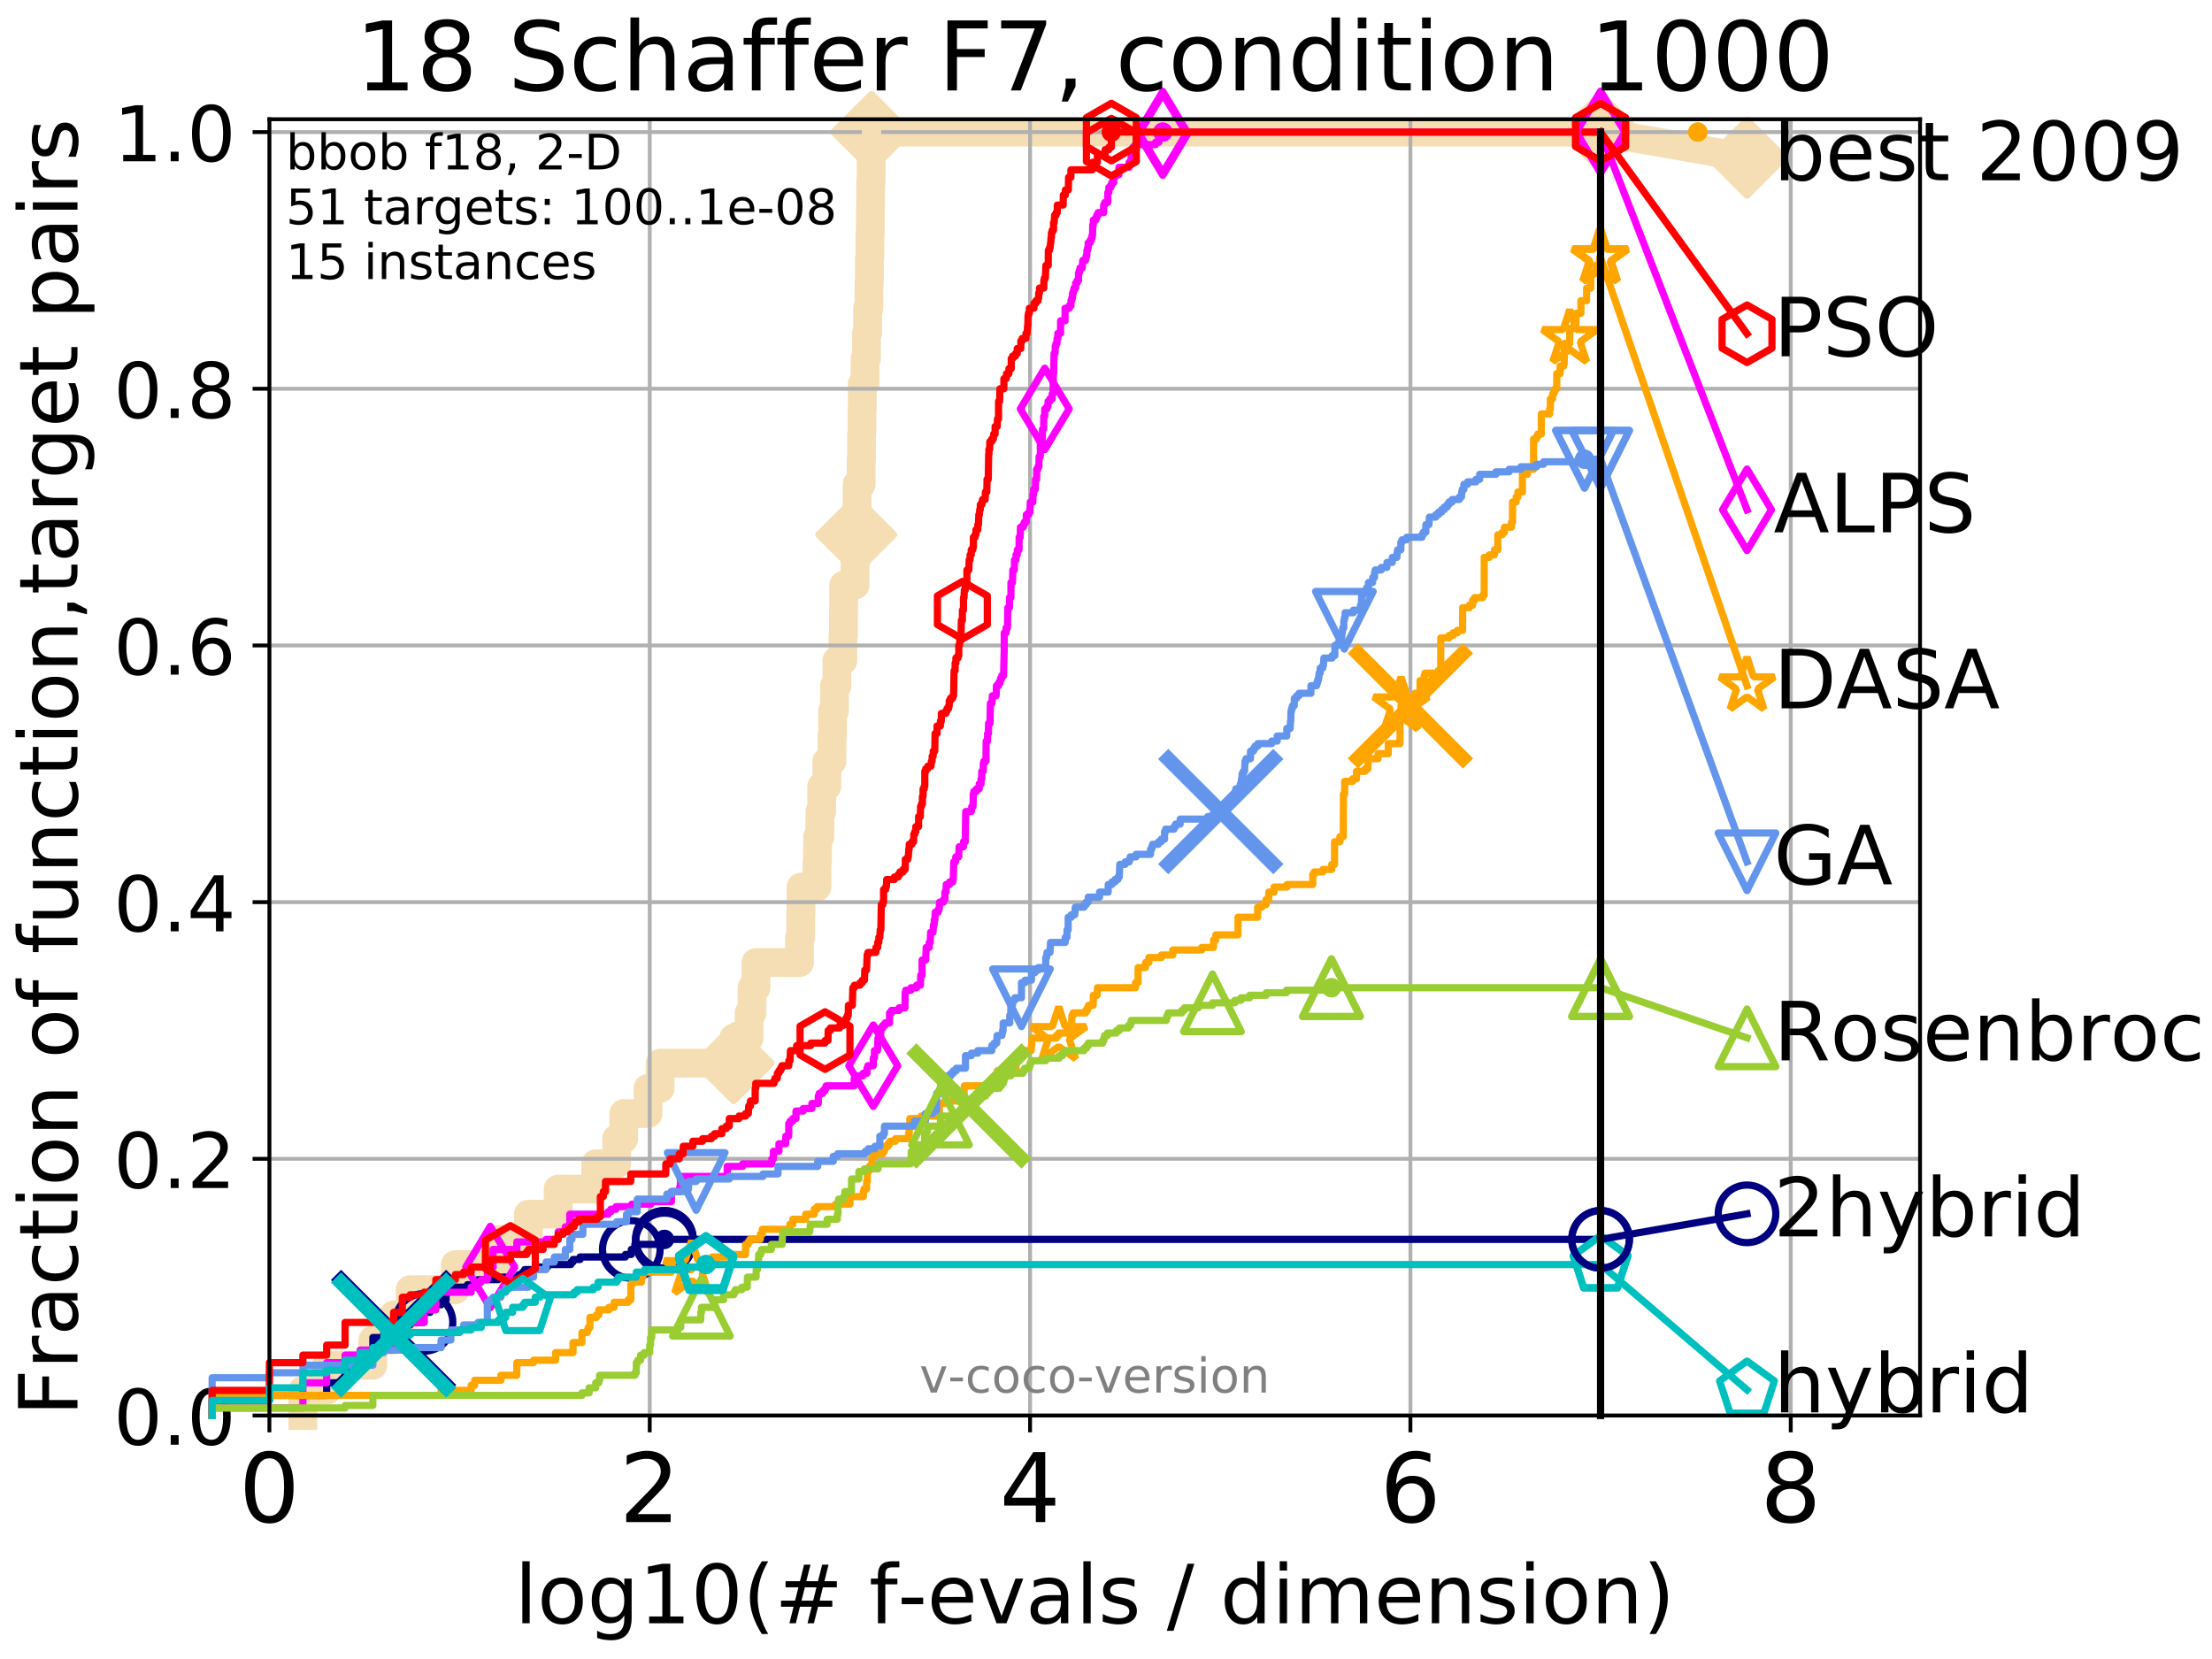 <?xml version="1.0" encoding="utf-8" standalone="no"?>
<!DOCTYPE svg PUBLIC "-//W3C//DTD SVG 1.1//EN"
  "http://www.w3.org/Graphics/SVG/1.1/DTD/svg11.dtd">
<!-- Created with matplotlib (http://matplotlib.org/) -->
<svg height="345.6pt" version="1.1" viewBox="0 0 460.8 345.6" width="460.8pt" xmlns="http://www.w3.org/2000/svg" xmlns:xlink="http://www.w3.org/1999/xlink">
 <defs>
  <style type="text/css">
*{stroke-linecap:butt;stroke-linejoin:round;}
  </style>
 </defs>
 <g id="figure_1">
  <g id="patch_1">
   <path d="M 0 345.6 
L 460.8 345.6 
L 460.8 0 
L 0 0 
z
" style="fill:#ffffff;"/>
  </g>
  <g id="axes_1">
   <g id="patch_2">
    <path d="M 56.12 294.88 
L 399.984 294.88 
L 399.984 24.84 
L 56.12 24.84 
z
" style="fill:#ffffff;"/>
   </g>
   <g id="line2d_1">
    <path d="M 63.096 294.88 
L 63.096 289.638 
L 68.046 289.638 
L 68.046 284.395 
L 77.674 284.395 
L 77.674 279.153 
L 81.997 279.153 
L 81.997 273.91 
L 85.45 273.91 
L 85.45 268.668 
L 94.853 268.668 
L 94.853 263.425 
L 103.822 263.425 
L 103.822 258.183 
L 110.066 258.183 
L 110.066 252.94 
L 116.277 252.94 
L 116.277 247.698 
L 124.101 247.698 
L 124.101 242.455 
L 128.461 242.455 
L 128.461 237.213 
L 129.937 237.213 
L 129.937 231.97 
L 135.004 231.97 
L 135.004 226.728 
L 137.53 226.728 
L 137.53 221.485 
L 152.849 221.485 
L 152.849 216.243 
L 156.048 216.243 
L 156.048 211 
L 156.657 211 
L 156.657 205.758 
L 157.485 205.758 
L 157.485 200.515 
L 166.547 200.515 
L 166.547 195.273 
L 166.798 195.273 
L 166.798 190.03 
L 166.867 190.03 
L 166.867 184.788 
L 170.189 184.788 
L 170.189 179.546 
L 170.313 179.546 
L 170.313 174.303 
L 170.791 174.303 
L 170.791 169.061 
L 171.171 169.061 
L 171.171 163.818 
L 172.252 163.818 
L 172.252 158.576 
L 173.316 158.576 
L 173.316 153.333 
L 173.429 153.333 
L 173.429 148.091 
L 173.838 148.091 
L 173.838 142.848 
L 174.336 142.848 
L 174.336 137.606 
L 175.584 137.606 
L 175.584 132.363 
L 175.716 132.363 
L 175.716 127.121 
L 175.749 127.121 
L 175.749 121.878 
L 178.125 121.878 
L 178.125 116.636 
L 178.182 116.636 
L 178.182 111.393 
L 178.374 111.393 
L 178.374 106.151 
L 178.55 106.151 
L 178.55 100.908 
L 179.395 100.908 
L 179.395 95.666 
L 179.474 95.666 
L 179.474 90.423 
L 179.554 90.423 
L 179.554 85.181 
L 179.626 85.181 
L 179.626 79.938 
L 180.2 79.938 
L 180.2 74.696 
L 180.496 74.696 
L 180.496 69.453 
L 180.738 69.453 
L 180.738 64.211 
L 181.018 64.211 
L 181.018 58.969 
L 181.109 58.969 
L 181.109 53.726 
L 181.217 53.726 
L 181.217 48.484 
L 181.306 48.484 
L 181.306 43.241 
L 181.36 43.241 
L 181.36 37.999 
L 181.478 37.999 
L 181.478 32.756 
L 181.537 32.756 
L 181.537 27.514 
L 333.43 27.514 
" style="fill:none;stroke:#f5deb3;stroke-linecap:square;stroke-width:6;"/>
   </g>
   <g id="line2d_2">
    <defs>
     <path d="M -0 7.778 
L 7.778 0 
L 0 -7.778 
L -7.778 -0 
z
" id="m97ce9b3ad5" style="stroke:#f5deb3;stroke-linejoin:miter;stroke-width:1.5;"/>
    </defs>
    <g>
     <use style="fill:#f5deb3;stroke:#f5deb3;stroke-linejoin:miter;stroke-width:1.5;" x="152.849" xlink:href="#m97ce9b3ad5" y="221.485"/>
     <use style="fill:#f5deb3;stroke:#f5deb3;stroke-linejoin:miter;stroke-width:1.5;" x="178.374" xlink:href="#m97ce9b3ad5" y="111.393"/>
     <use style="fill:#f5deb3;stroke:#f5deb3;stroke-linejoin:miter;stroke-width:1.5;" x="181.537" xlink:href="#m97ce9b3ad5" y="27.514"/>
     <use style="fill:#f5deb3;stroke:#f5deb3;stroke-linejoin:miter;stroke-width:1.5;" x="181.537" xlink:href="#m97ce9b3ad5" y="27.514"/>
     <use style="fill:#f5deb3;stroke:#f5deb3;stroke-linejoin:miter;stroke-width:1.5;" x="333.43" xlink:href="#m97ce9b3ad5" y="27.514"/>
    </g>
   </g>
   <g id="line2d_3">
    <path style="fill:none;stroke:#f5deb3;stroke-linecap:square;stroke-width:6;"/>
    <g/>
   </g>
   <g id="line2d_4">
    <path d="M 333.43 27.514 
L 363.934 32.861 
" style="fill:none;stroke:#f5deb3;stroke-linecap:square;stroke-width:6;"/>
    <g>
     <use style="fill:#f5deb3;stroke:#f5deb3;stroke-linejoin:miter;stroke-width:1.5;" x="333.43" xlink:href="#m97ce9b3ad5" y="27.514"/>
     <use style="fill:#f5deb3;stroke:#f5deb3;stroke-linejoin:miter;stroke-width:1.5;" x="363.934" xlink:href="#m97ce9b3ad5" y="32.861"/>
    </g>
   </g>
   <g id="matplotlib.axis_1">
    <g id="xtick_1">
     <g id="line2d_5">
      <path clip-path="url(#p0d771d8e9a)" d="M 56.12 294.88 
L 56.12 24.84 
" style="fill:none;stroke:#b0b0b0;stroke-linecap:square;stroke-width:0.8;"/>
     </g>
     <g id="line2d_6">
      <defs>
       <path d="M 0 0 
L 0 3.5 
" id="m433b770f63" style="stroke:#000000;stroke-width:0.8;"/>
      </defs>
      <g>
       <use style="stroke:#000000;stroke-width:0.8;" x="56.12" xlink:href="#m433b770f63" y="294.88"/>
      </g>
     </g>
     <g id="text_1">
      <!-- 0 -->
      <defs>
       <path d="M 31.781 66.406 
Q 24.172 66.406 20.328 58.906 
Q 16.5 51.422 16.5 36.375 
Q 16.5 21.391 20.328 13.891 
Q 24.172 6.391 31.781 6.391 
Q 39.453 6.391 43.281 13.891 
Q 47.125 21.391 47.125 36.375 
Q 47.125 51.422 43.281 58.906 
Q 39.453 66.406 31.781 66.406 
z
M 31.781 74.219 
Q 44.047 74.219 50.516 64.516 
Q 56.984 54.828 56.984 36.375 
Q 56.984 17.969 50.516 8.266 
Q 44.047 -1.422 31.781 -1.422 
Q 19.531 -1.422 13.062 8.266 
Q 6.594 17.969 6.594 36.375 
Q 6.594 54.828 13.062 64.516 
Q 19.531 74.219 31.781 74.219 
z
" id="DejaVuSans-30"/>
      </defs>
      <g transform="translate(49.758 317.077)scale(0.2 -0.2)">
       <use xlink:href="#DejaVuSans-30"/>
      </g>
     </g>
    </g>
    <g id="xtick_2">
     <g id="line2d_7">
      <path clip-path="url(#p0d771d8e9a)" d="M 135.351 294.88 
L 135.351 24.84 
" style="fill:none;stroke:#b0b0b0;stroke-linecap:square;stroke-width:0.8;"/>
     </g>
     <g id="line2d_8">
      <g>
       <use style="stroke:#000000;stroke-width:0.8;" x="135.351" xlink:href="#m433b770f63" y="294.88"/>
      </g>
     </g>
     <g id="text_2">
      <!-- 2 -->
      <defs>
       <path d="M 19.188 8.297 
L 53.609 8.297 
L 53.609 0 
L 7.328 0 
L 7.328 8.297 
Q 12.938 14.109 22.625 23.891 
Q 32.328 33.688 34.812 36.531 
Q 39.547 41.844 41.422 45.531 
Q 43.312 49.219 43.312 52.781 
Q 43.312 58.594 39.234 62.25 
Q 35.156 65.922 28.609 65.922 
Q 23.969 65.922 18.812 64.312 
Q 13.672 62.703 7.812 59.422 
L 7.812 69.391 
Q 13.766 71.781 18.938 73 
Q 24.125 74.219 28.422 74.219 
Q 39.75 74.219 46.484 68.547 
Q 53.219 62.891 53.219 53.422 
Q 53.219 48.922 51.531 44.891 
Q 49.859 40.875 45.406 35.406 
Q 44.188 33.984 37.641 27.219 
Q 31.109 20.453 19.188 8.297 
z
" id="DejaVuSans-32"/>
      </defs>
      <g transform="translate(128.989 317.077)scale(0.2 -0.2)">
       <use xlink:href="#DejaVuSans-32"/>
      </g>
     </g>
    </g>
    <g id="xtick_3">
     <g id="line2d_9">
      <path clip-path="url(#p0d771d8e9a)" d="M 214.583 294.88 
L 214.583 24.84 
" style="fill:none;stroke:#b0b0b0;stroke-linecap:square;stroke-width:0.8;"/>
     </g>
     <g id="line2d_10">
      <g>
       <use style="stroke:#000000;stroke-width:0.8;" x="214.583" xlink:href="#m433b770f63" y="294.88"/>
      </g>
     </g>
     <g id="text_3">
      <!-- 4 -->
      <defs>
       <path d="M 37.797 64.312 
L 12.891 25.391 
L 37.797 25.391 
z
M 35.203 72.906 
L 47.609 72.906 
L 47.609 25.391 
L 58.016 25.391 
L 58.016 17.188 
L 47.609 17.188 
L 47.609 0 
L 37.797 0 
L 37.797 17.188 
L 4.891 17.188 
L 4.891 26.703 
z
" id="DejaVuSans-34"/>
      </defs>
      <g transform="translate(208.22 317.077)scale(0.2 -0.2)">
       <use xlink:href="#DejaVuSans-34"/>
      </g>
     </g>
    </g>
    <g id="xtick_4">
     <g id="line2d_11">
      <path clip-path="url(#p0d771d8e9a)" d="M 293.814 294.88 
L 293.814 24.84 
" style="fill:none;stroke:#b0b0b0;stroke-linecap:square;stroke-width:0.8;"/>
     </g>
     <g id="line2d_12">
      <g>
       <use style="stroke:#000000;stroke-width:0.8;" x="293.814" xlink:href="#m433b770f63" y="294.88"/>
      </g>
     </g>
     <g id="text_4">
      <!-- 6 -->
      <defs>
       <path d="M 33.016 40.375 
Q 26.375 40.375 22.484 35.828 
Q 18.609 31.297 18.609 23.391 
Q 18.609 15.531 22.484 10.953 
Q 26.375 6.391 33.016 6.391 
Q 39.656 6.391 43.531 10.953 
Q 47.406 15.531 47.406 23.391 
Q 47.406 31.297 43.531 35.828 
Q 39.656 40.375 33.016 40.375 
z
M 52.594 71.297 
L 52.594 62.312 
Q 48.875 64.062 45.094 64.984 
Q 41.312 65.922 37.594 65.922 
Q 27.828 65.922 22.672 59.328 
Q 17.531 52.734 16.797 39.406 
Q 19.672 43.656 24.016 45.922 
Q 28.375 48.188 33.594 48.188 
Q 44.578 48.188 50.953 41.516 
Q 57.328 34.859 57.328 23.391 
Q 57.328 12.156 50.688 5.359 
Q 44.047 -1.422 33.016 -1.422 
Q 20.359 -1.422 13.672 8.266 
Q 6.984 17.969 6.984 36.375 
Q 6.984 53.656 15.188 63.938 
Q 23.391 74.219 37.203 74.219 
Q 40.922 74.219 44.703 73.484 
Q 48.484 72.75 52.594 71.297 
z
" id="DejaVuSans-36"/>
      </defs>
      <g transform="translate(287.452 317.077)scale(0.2 -0.2)">
       <use xlink:href="#DejaVuSans-36"/>
      </g>
     </g>
    </g>
    <g id="xtick_5">
     <g id="line2d_13">
      <path clip-path="url(#p0d771d8e9a)" d="M 373.045 294.88 
L 373.045 24.84 
" style="fill:none;stroke:#b0b0b0;stroke-linecap:square;stroke-width:0.8;"/>
     </g>
     <g id="line2d_14">
      <g>
       <use style="stroke:#000000;stroke-width:0.8;" x="373.045" xlink:href="#m433b770f63" y="294.88"/>
      </g>
     </g>
     <g id="text_5">
      <!-- 8 -->
      <defs>
       <path d="M 31.781 34.625 
Q 24.75 34.625 20.719 30.859 
Q 16.703 27.094 16.703 20.516 
Q 16.703 13.922 20.719 10.156 
Q 24.75 6.391 31.781 6.391 
Q 38.812 6.391 42.859 10.172 
Q 46.922 13.969 46.922 20.516 
Q 46.922 27.094 42.891 30.859 
Q 38.875 34.625 31.781 34.625 
z
M 21.922 38.812 
Q 15.578 40.375 12.031 44.719 
Q 8.5 49.078 8.5 55.328 
Q 8.5 64.062 14.719 69.141 
Q 20.953 74.219 31.781 74.219 
Q 42.672 74.219 48.875 69.141 
Q 55.078 64.062 55.078 55.328 
Q 55.078 49.078 51.531 44.719 
Q 48 40.375 41.703 38.812 
Q 48.828 37.156 52.797 32.312 
Q 56.781 27.484 56.781 20.516 
Q 56.781 9.906 50.312 4.234 
Q 43.844 -1.422 31.781 -1.422 
Q 19.734 -1.422 13.25 4.234 
Q 6.781 9.906 6.781 20.516 
Q 6.781 27.484 10.781 32.312 
Q 14.797 37.156 21.922 38.812 
z
M 18.312 54.391 
Q 18.312 48.734 21.844 45.562 
Q 25.391 42.391 31.781 42.391 
Q 38.141 42.391 41.719 45.562 
Q 45.312 48.734 45.312 54.391 
Q 45.312 60.062 41.719 63.234 
Q 38.141 66.406 31.781 66.406 
Q 25.391 66.406 21.844 63.234 
Q 18.312 60.062 18.312 54.391 
z
" id="DejaVuSans-38"/>
      </defs>
      <g transform="translate(366.683 317.077)scale(0.2 -0.2)">
       <use xlink:href="#DejaVuSans-38"/>
      </g>
     </g>
    </g>
    <g id="text_6">
     <!-- log10(# f-evals / dimension) -->
     <defs>
      <path d="M 9.422 75.984 
L 18.406 75.984 
L 18.406 0 
L 9.422 0 
z
" id="DejaVuSans-6c"/>
      <path d="M 30.609 48.391 
Q 23.391 48.391 19.188 42.75 
Q 14.984 37.109 14.984 27.297 
Q 14.984 17.484 19.156 11.844 
Q 23.344 6.203 30.609 6.203 
Q 37.797 6.203 41.984 11.859 
Q 46.188 17.531 46.188 27.297 
Q 46.188 37.016 41.984 42.703 
Q 37.797 48.391 30.609 48.391 
z
M 30.609 56 
Q 42.328 56 49.016 48.375 
Q 55.719 40.766 55.719 27.297 
Q 55.719 13.875 49.016 6.219 
Q 42.328 -1.422 30.609 -1.422 
Q 18.844 -1.422 12.172 6.219 
Q 5.516 13.875 5.516 27.297 
Q 5.516 40.766 12.172 48.375 
Q 18.844 56 30.609 56 
z
" id="DejaVuSans-6f"/>
      <path d="M 45.406 27.984 
Q 45.406 37.75 41.375 43.109 
Q 37.359 48.484 30.078 48.484 
Q 22.859 48.484 18.828 43.109 
Q 14.797 37.75 14.797 27.984 
Q 14.797 18.266 18.828 12.891 
Q 22.859 7.516 30.078 7.516 
Q 37.359 7.516 41.375 12.891 
Q 45.406 18.266 45.406 27.984 
z
M 54.391 6.781 
Q 54.391 -7.172 48.188 -13.984 
Q 42 -20.797 29.203 -20.797 
Q 24.469 -20.797 20.266 -20.094 
Q 16.062 -19.391 12.109 -17.922 
L 12.109 -9.188 
Q 16.062 -11.328 19.922 -12.344 
Q 23.781 -13.375 27.781 -13.375 
Q 36.625 -13.375 41.016 -8.766 
Q 45.406 -4.156 45.406 5.172 
L 45.406 9.625 
Q 42.625 4.781 38.281 2.391 
Q 33.938 0 27.875 0 
Q 17.828 0 11.672 7.656 
Q 5.516 15.328 5.516 27.984 
Q 5.516 40.672 11.672 48.328 
Q 17.828 56 27.875 56 
Q 33.938 56 38.281 53.609 
Q 42.625 51.219 45.406 46.391 
L 45.406 54.688 
L 54.391 54.688 
z
" id="DejaVuSans-67"/>
      <path d="M 12.406 8.297 
L 28.516 8.297 
L 28.516 63.922 
L 10.984 60.406 
L 10.984 69.391 
L 28.422 72.906 
L 38.281 72.906 
L 38.281 8.297 
L 54.391 8.297 
L 54.391 0 
L 12.406 0 
z
" id="DejaVuSans-31"/>
      <path d="M 31 75.875 
Q 24.469 64.656 21.281 53.656 
Q 18.109 42.672 18.109 31.391 
Q 18.109 20.125 21.312 9.062 
Q 24.516 -2 31 -13.188 
L 23.188 -13.188 
Q 15.875 -1.703 12.234 9.375 
Q 8.594 20.453 8.594 31.391 
Q 8.594 42.281 12.203 53.312 
Q 15.828 64.359 23.188 75.875 
z
" id="DejaVuSans-28"/>
      <path d="M 51.125 44 
L 36.922 44 
L 32.812 27.688 
L 47.125 27.688 
z
M 43.797 71.781 
L 38.719 51.516 
L 52.984 51.516 
L 58.109 71.781 
L 65.922 71.781 
L 60.891 51.516 
L 76.125 51.516 
L 76.125 44 
L 58.984 44 
L 54.984 27.688 
L 70.516 27.688 
L 70.516 20.219 
L 53.078 20.219 
L 48 0 
L 40.188 0 
L 45.219 20.219 
L 30.906 20.219 
L 25.875 0 
L 18.016 0 
L 23.094 20.219 
L 7.719 20.219 
L 7.719 27.688 
L 24.906 27.688 
L 29 44 
L 13.281 44 
L 13.281 51.516 
L 30.906 51.516 
L 35.891 71.781 
z
" id="DejaVuSans-23"/>
      <path id="DejaVuSans-20"/>
      <path d="M 37.109 75.984 
L 37.109 68.5 
L 28.516 68.5 
Q 23.688 68.5 21.797 66.547 
Q 19.922 64.594 19.922 59.516 
L 19.922 54.688 
L 34.719 54.688 
L 34.719 47.703 
L 19.922 47.703 
L 19.922 0 
L 10.891 0 
L 10.891 47.703 
L 2.297 47.703 
L 2.297 54.688 
L 10.891 54.688 
L 10.891 58.5 
Q 10.891 67.625 15.141 71.797 
Q 19.391 75.984 28.609 75.984 
z
" id="DejaVuSans-66"/>
      <path d="M 4.891 31.391 
L 31.203 31.391 
L 31.203 23.391 
L 4.891 23.391 
z
" id="DejaVuSans-2d"/>
      <path d="M 56.203 29.594 
L 56.203 25.203 
L 14.891 25.203 
Q 15.484 15.922 20.484 11.062 
Q 25.484 6.203 34.422 6.203 
Q 39.594 6.203 44.453 7.469 
Q 49.312 8.734 54.109 11.281 
L 54.109 2.781 
Q 49.266 0.734 44.188 -0.344 
Q 39.109 -1.422 33.891 -1.422 
Q 20.797 -1.422 13.156 6.188 
Q 5.516 13.812 5.516 26.812 
Q 5.516 40.234 12.766 48.109 
Q 20.016 56 32.328 56 
Q 43.359 56 49.781 48.891 
Q 56.203 41.797 56.203 29.594 
z
M 47.219 32.234 
Q 47.125 39.594 43.094 43.984 
Q 39.062 48.391 32.422 48.391 
Q 24.906 48.391 20.391 44.141 
Q 15.875 39.891 15.188 32.172 
z
" id="DejaVuSans-65"/>
      <path d="M 2.984 54.688 
L 12.5 54.688 
L 29.594 8.797 
L 46.688 54.688 
L 56.203 54.688 
L 35.688 0 
L 23.484 0 
z
" id="DejaVuSans-76"/>
      <path d="M 34.281 27.484 
Q 23.391 27.484 19.188 25 
Q 14.984 22.516 14.984 16.5 
Q 14.984 11.719 18.141 8.906 
Q 21.297 6.109 26.703 6.109 
Q 34.188 6.109 38.703 11.406 
Q 43.219 16.703 43.219 25.484 
L 43.219 27.484 
z
M 52.203 31.203 
L 52.203 0 
L 43.219 0 
L 43.219 8.297 
Q 40.141 3.328 35.547 0.953 
Q 30.953 -1.422 24.312 -1.422 
Q 15.922 -1.422 10.953 3.297 
Q 6 8.016 6 15.922 
Q 6 25.141 12.172 29.828 
Q 18.359 34.516 30.609 34.516 
L 43.219 34.516 
L 43.219 35.406 
Q 43.219 41.609 39.141 45 
Q 35.062 48.391 27.688 48.391 
Q 23 48.391 18.547 47.266 
Q 14.109 46.141 10.016 43.891 
L 10.016 52.203 
Q 14.938 54.109 19.578 55.047 
Q 24.219 56 28.609 56 
Q 40.484 56 46.344 49.844 
Q 52.203 43.703 52.203 31.203 
z
" id="DejaVuSans-61"/>
      <path d="M 44.281 53.078 
L 44.281 44.578 
Q 40.484 46.531 36.375 47.5 
Q 32.281 48.484 27.875 48.484 
Q 21.188 48.484 17.844 46.438 
Q 14.5 44.391 14.5 40.281 
Q 14.5 37.156 16.891 35.375 
Q 19.281 33.594 26.516 31.984 
L 29.594 31.297 
Q 39.156 29.25 43.188 25.516 
Q 47.219 21.781 47.219 15.094 
Q 47.219 7.469 41.188 3.016 
Q 35.156 -1.422 24.609 -1.422 
Q 20.219 -1.422 15.453 -0.562 
Q 10.688 0.297 5.422 2 
L 5.422 11.281 
Q 10.406 8.688 15.234 7.391 
Q 20.062 6.109 24.812 6.109 
Q 31.156 6.109 34.562 8.281 
Q 37.984 10.453 37.984 14.406 
Q 37.984 18.062 35.516 20.016 
Q 33.062 21.969 24.703 23.781 
L 21.578 24.516 
Q 13.234 26.266 9.516 29.906 
Q 5.812 33.547 5.812 39.891 
Q 5.812 47.609 11.281 51.797 
Q 16.75 56 26.812 56 
Q 31.781 56 36.172 55.266 
Q 40.578 54.547 44.281 53.078 
z
" id="DejaVuSans-73"/>
      <path d="M 25.391 72.906 
L 33.688 72.906 
L 8.297 -9.281 
L 0 -9.281 
z
" id="DejaVuSans-2f"/>
      <path d="M 45.406 46.391 
L 45.406 75.984 
L 54.391 75.984 
L 54.391 0 
L 45.406 0 
L 45.406 8.203 
Q 42.578 3.328 38.25 0.953 
Q 33.938 -1.422 27.875 -1.422 
Q 17.969 -1.422 11.734 6.484 
Q 5.516 14.406 5.516 27.297 
Q 5.516 40.188 11.734 48.094 
Q 17.969 56 27.875 56 
Q 33.938 56 38.25 53.625 
Q 42.578 51.266 45.406 46.391 
z
M 14.797 27.297 
Q 14.797 17.391 18.875 11.75 
Q 22.953 6.109 30.078 6.109 
Q 37.203 6.109 41.297 11.75 
Q 45.406 17.391 45.406 27.297 
Q 45.406 37.203 41.297 42.844 
Q 37.203 48.484 30.078 48.484 
Q 22.953 48.484 18.875 42.844 
Q 14.797 37.203 14.797 27.297 
z
" id="DejaVuSans-64"/>
      <path d="M 9.422 54.688 
L 18.406 54.688 
L 18.406 0 
L 9.422 0 
z
M 9.422 75.984 
L 18.406 75.984 
L 18.406 64.594 
L 9.422 64.594 
z
" id="DejaVuSans-69"/>
      <path d="M 52 44.188 
Q 55.375 50.25 60.062 53.125 
Q 64.75 56 71.094 56 
Q 79.641 56 84.281 50.016 
Q 88.922 44.047 88.922 33.016 
L 88.922 0 
L 79.891 0 
L 79.891 32.719 
Q 79.891 40.578 77.094 44.375 
Q 74.312 48.188 68.609 48.188 
Q 61.625 48.188 57.562 43.547 
Q 53.516 38.922 53.516 30.906 
L 53.516 0 
L 44.484 0 
L 44.484 32.719 
Q 44.484 40.625 41.703 44.406 
Q 38.922 48.188 33.109 48.188 
Q 26.219 48.188 22.156 43.531 
Q 18.109 38.875 18.109 30.906 
L 18.109 0 
L 9.078 0 
L 9.078 54.688 
L 18.109 54.688 
L 18.109 46.188 
Q 21.188 51.219 25.484 53.609 
Q 29.781 56 35.688 56 
Q 41.656 56 45.828 52.969 
Q 50 49.953 52 44.188 
z
" id="DejaVuSans-6d"/>
      <path d="M 54.891 33.016 
L 54.891 0 
L 45.906 0 
L 45.906 32.719 
Q 45.906 40.484 42.875 44.328 
Q 39.844 48.188 33.797 48.188 
Q 26.516 48.188 22.312 43.547 
Q 18.109 38.922 18.109 30.906 
L 18.109 0 
L 9.078 0 
L 9.078 54.688 
L 18.109 54.688 
L 18.109 46.188 
Q 21.344 51.125 25.703 53.562 
Q 30.078 56 35.797 56 
Q 45.219 56 50.047 50.172 
Q 54.891 44.344 54.891 33.016 
z
" id="DejaVuSans-6e"/>
      <path d="M 8.016 75.875 
L 15.828 75.875 
Q 23.141 64.359 26.781 53.312 
Q 30.422 42.281 30.422 31.391 
Q 30.422 20.453 26.781 9.375 
Q 23.141 -1.703 15.828 -13.188 
L 8.016 -13.188 
Q 14.5 -2 17.703 9.062 
Q 20.906 20.125 20.906 31.391 
Q 20.906 42.672 17.703 53.656 
Q 14.5 64.656 8.016 75.875 
z
" id="DejaVuSans-29"/>
     </defs>
     <g transform="translate(107.211 338.154)scale(0.17 -0.17)">
      <use xlink:href="#DejaVuSans-6c"/>
      <use x="27.783" xlink:href="#DejaVuSans-6f"/>
      <use x="88.965" xlink:href="#DejaVuSans-67"/>
      <use x="152.441" xlink:href="#DejaVuSans-31"/>
      <use x="216.064" xlink:href="#DejaVuSans-30"/>
      <use x="279.688" xlink:href="#DejaVuSans-28"/>
      <use x="318.701" xlink:href="#DejaVuSans-23"/>
      <use x="402.49" xlink:href="#DejaVuSans-20"/>
      <use x="434.277" xlink:href="#DejaVuSans-66"/>
      <use x="469.404" xlink:href="#DejaVuSans-2d"/>
      <use x="505.488" xlink:href="#DejaVuSans-65"/>
      <use x="567.012" xlink:href="#DejaVuSans-76"/>
      <use x="626.191" xlink:href="#DejaVuSans-61"/>
      <use x="687.471" xlink:href="#DejaVuSans-6c"/>
      <use x="715.254" xlink:href="#DejaVuSans-73"/>
      <use x="767.354" xlink:href="#DejaVuSans-20"/>
      <use x="799.141" xlink:href="#DejaVuSans-2f"/>
      <use x="832.832" xlink:href="#DejaVuSans-20"/>
      <use x="864.619" xlink:href="#DejaVuSans-64"/>
      <use x="928.096" xlink:href="#DejaVuSans-69"/>
      <use x="955.879" xlink:href="#DejaVuSans-6d"/>
      <use x="1053.291" xlink:href="#DejaVuSans-65"/>
      <use x="1114.814" xlink:href="#DejaVuSans-6e"/>
      <use x="1178.193" xlink:href="#DejaVuSans-73"/>
      <use x="1230.293" xlink:href="#DejaVuSans-69"/>
      <use x="1258.076" xlink:href="#DejaVuSans-6f"/>
      <use x="1319.258" xlink:href="#DejaVuSans-6e"/>
      <use x="1382.637" xlink:href="#DejaVuSans-29"/>
     </g>
    </g>
   </g>
   <g id="matplotlib.axis_2">
    <g id="ytick_1">
     <g id="line2d_15">
      <path clip-path="url(#p0d771d8e9a)" d="M 56.12 294.88 
L 399.984 294.88 
" style="fill:none;stroke:#b0b0b0;stroke-linecap:square;stroke-width:0.8;"/>
     </g>
     <g id="line2d_16">
      <defs>
       <path d="M 0 0 
L -3.5 0 
" id="m6ae98e9970" style="stroke:#000000;stroke-width:0.8;"/>
      </defs>
      <g>
       <use style="stroke:#000000;stroke-width:0.8;" x="56.12" xlink:href="#m6ae98e9970" y="294.88"/>
      </g>
     </g>
     <g id="text_7">
      <!-- 0.0 -->
      <defs>
       <path d="M 10.688 12.406 
L 21 12.406 
L 21 0 
L 10.688 0 
z
" id="DejaVuSans-2e"/>
      </defs>
      <g transform="translate(23.675 300.959)scale(0.16 -0.16)">
       <use xlink:href="#DejaVuSans-30"/>
       <use x="63.623" xlink:href="#DejaVuSans-2e"/>
       <use x="95.41" xlink:href="#DejaVuSans-30"/>
      </g>
     </g>
    </g>
    <g id="ytick_2">
     <g id="line2d_17">
      <path clip-path="url(#p0d771d8e9a)" d="M 56.12 241.407 
L 399.984 241.407 
" style="fill:none;stroke:#b0b0b0;stroke-linecap:square;stroke-width:0.8;"/>
     </g>
     <g id="line2d_18">
      <g>
       <use style="stroke:#000000;stroke-width:0.8;" x="56.12" xlink:href="#m6ae98e9970" y="241.407"/>
      </g>
     </g>
     <g id="text_8">
      <!-- 0.2 -->
      <g transform="translate(23.675 247.485)scale(0.16 -0.16)">
       <use xlink:href="#DejaVuSans-30"/>
       <use x="63.623" xlink:href="#DejaVuSans-2e"/>
       <use x="95.41" xlink:href="#DejaVuSans-32"/>
      </g>
     </g>
    </g>
    <g id="ytick_3">
     <g id="line2d_19">
      <path clip-path="url(#p0d771d8e9a)" d="M 56.12 187.933 
L 399.984 187.933 
" style="fill:none;stroke:#b0b0b0;stroke-linecap:square;stroke-width:0.8;"/>
     </g>
     <g id="line2d_20">
      <g>
       <use style="stroke:#000000;stroke-width:0.8;" x="56.12" xlink:href="#m6ae98e9970" y="187.933"/>
      </g>
     </g>
     <g id="text_9">
      <!-- 0.4 -->
      <g transform="translate(23.675 194.012)scale(0.16 -0.16)">
       <use xlink:href="#DejaVuSans-30"/>
       <use x="63.623" xlink:href="#DejaVuSans-2e"/>
       <use x="95.41" xlink:href="#DejaVuSans-34"/>
      </g>
     </g>
    </g>
    <g id="ytick_4">
     <g id="line2d_21">
      <path clip-path="url(#p0d771d8e9a)" d="M 56.12 134.46 
L 399.984 134.46 
" style="fill:none;stroke:#b0b0b0;stroke-linecap:square;stroke-width:0.8;"/>
     </g>
     <g id="line2d_22">
      <g>
       <use style="stroke:#000000;stroke-width:0.8;" x="56.12" xlink:href="#m6ae98e9970" y="134.46"/>
      </g>
     </g>
     <g id="text_10">
      <!-- 0.6 -->
      <g transform="translate(23.675 140.539)scale(0.16 -0.16)">
       <use xlink:href="#DejaVuSans-30"/>
       <use x="63.623" xlink:href="#DejaVuSans-2e"/>
       <use x="95.41" xlink:href="#DejaVuSans-36"/>
      </g>
     </g>
    </g>
    <g id="ytick_5">
     <g id="line2d_23">
      <path clip-path="url(#p0d771d8e9a)" d="M 56.12 80.987 
L 399.984 80.987 
" style="fill:none;stroke:#b0b0b0;stroke-linecap:square;stroke-width:0.8;"/>
     </g>
     <g id="line2d_24">
      <g>
       <use style="stroke:#000000;stroke-width:0.8;" x="56.12" xlink:href="#m6ae98e9970" y="80.987"/>
      </g>
     </g>
     <g id="text_11">
      <!-- 0.8 -->
      <g transform="translate(23.675 87.066)scale(0.16 -0.16)">
       <use xlink:href="#DejaVuSans-30"/>
       <use x="63.623" xlink:href="#DejaVuSans-2e"/>
       <use x="95.41" xlink:href="#DejaVuSans-38"/>
      </g>
     </g>
    </g>
    <g id="ytick_6">
     <g id="line2d_25">
      <path clip-path="url(#p0d771d8e9a)" d="M 56.12 27.514 
L 399.984 27.514 
" style="fill:none;stroke:#b0b0b0;stroke-linecap:square;stroke-width:0.8;"/>
     </g>
     <g id="line2d_26">
      <g>
       <use style="stroke:#000000;stroke-width:0.8;" x="56.12" xlink:href="#m6ae98e9970" y="27.514"/>
      </g>
     </g>
     <g id="text_12">
      <!-- 1.0 -->
      <g transform="translate(23.675 33.592)scale(0.16 -0.16)">
       <use xlink:href="#DejaVuSans-31"/>
       <use x="63.623" xlink:href="#DejaVuSans-2e"/>
       <use x="95.41" xlink:href="#DejaVuSans-30"/>
      </g>
     </g>
    </g>
    <g id="text_13">
     <!-- Fraction of function,target pairs -->
     <defs>
      <path d="M 9.812 72.906 
L 51.703 72.906 
L 51.703 64.594 
L 19.672 64.594 
L 19.672 43.109 
L 48.578 43.109 
L 48.578 34.812 
L 19.672 34.812 
L 19.672 0 
L 9.812 0 
z
" id="DejaVuSans-46"/>
      <path d="M 41.109 46.297 
Q 39.594 47.172 37.812 47.578 
Q 36.031 48 33.891 48 
Q 26.266 48 22.188 43.047 
Q 18.109 38.094 18.109 28.812 
L 18.109 0 
L 9.078 0 
L 9.078 54.688 
L 18.109 54.688 
L 18.109 46.188 
Q 20.953 51.172 25.484 53.578 
Q 30.031 56 36.531 56 
Q 37.453 56 38.578 55.875 
Q 39.703 55.766 41.062 55.516 
z
" id="DejaVuSans-72"/>
      <path d="M 48.781 52.594 
L 48.781 44.188 
Q 44.969 46.297 41.141 47.344 
Q 37.312 48.391 33.406 48.391 
Q 24.656 48.391 19.812 42.844 
Q 14.984 37.312 14.984 27.297 
Q 14.984 17.281 19.812 11.734 
Q 24.656 6.203 33.406 6.203 
Q 37.312 6.203 41.141 7.25 
Q 44.969 8.297 48.781 10.406 
L 48.781 2.094 
Q 45.016 0.344 40.984 -0.531 
Q 36.969 -1.422 32.422 -1.422 
Q 20.062 -1.422 12.781 6.344 
Q 5.516 14.109 5.516 27.297 
Q 5.516 40.672 12.859 48.328 
Q 20.219 56 33.016 56 
Q 37.156 56 41.109 55.141 
Q 45.062 54.297 48.781 52.594 
z
" id="DejaVuSans-63"/>
      <path d="M 18.312 70.219 
L 18.312 54.688 
L 36.812 54.688 
L 36.812 47.703 
L 18.312 47.703 
L 18.312 18.016 
Q 18.312 11.328 20.141 9.422 
Q 21.969 7.516 27.594 7.516 
L 36.812 7.516 
L 36.812 0 
L 27.594 0 
Q 17.188 0 13.234 3.875 
Q 9.281 7.766 9.281 18.016 
L 9.281 47.703 
L 2.688 47.703 
L 2.688 54.688 
L 9.281 54.688 
L 9.281 70.219 
z
" id="DejaVuSans-74"/>
      <path d="M 8.5 21.578 
L 8.5 54.688 
L 17.484 54.688 
L 17.484 21.922 
Q 17.484 14.156 20.5 10.266 
Q 23.531 6.391 29.594 6.391 
Q 36.859 6.391 41.078 11.031 
Q 45.312 15.672 45.312 23.688 
L 45.312 54.688 
L 54.297 54.688 
L 54.297 0 
L 45.312 0 
L 45.312 8.406 
Q 42.047 3.422 37.719 1 
Q 33.406 -1.422 27.688 -1.422 
Q 18.266 -1.422 13.375 4.438 
Q 8.5 10.297 8.5 21.578 
z
M 31.109 56 
z
" id="DejaVuSans-75"/>
      <path d="M 11.719 12.406 
L 22.016 12.406 
L 22.016 4 
L 14.016 -11.625 
L 7.719 -11.625 
L 11.719 4 
z
" id="DejaVuSans-2c"/>
      <path d="M 18.109 8.203 
L 18.109 -20.797 
L 9.078 -20.797 
L 9.078 54.688 
L 18.109 54.688 
L 18.109 46.391 
Q 20.953 51.266 25.266 53.625 
Q 29.594 56 35.594 56 
Q 45.562 56 51.781 48.094 
Q 58.016 40.188 58.016 27.297 
Q 58.016 14.406 51.781 6.484 
Q 45.562 -1.422 35.594 -1.422 
Q 29.594 -1.422 25.266 0.953 
Q 20.953 3.328 18.109 8.203 
z
M 48.688 27.297 
Q 48.688 37.203 44.609 42.844 
Q 40.531 48.484 33.406 48.484 
Q 26.266 48.484 22.188 42.844 
Q 18.109 37.203 18.109 27.297 
Q 18.109 17.391 22.188 11.75 
Q 26.266 6.109 33.406 6.109 
Q 40.531 6.109 44.609 11.75 
Q 48.688 17.391 48.688 27.297 
z
" id="DejaVuSans-70"/>
     </defs>
     <g transform="translate(16.14 294.999)rotate(-90)scale(0.17 -0.17)">
      <use xlink:href="#DejaVuSans-46"/>
      <use x="57.41" xlink:href="#DejaVuSans-72"/>
      <use x="98.523" xlink:href="#DejaVuSans-61"/>
      <use x="159.803" xlink:href="#DejaVuSans-63"/>
      <use x="214.783" xlink:href="#DejaVuSans-74"/>
      <use x="253.992" xlink:href="#DejaVuSans-69"/>
      <use x="281.775" xlink:href="#DejaVuSans-6f"/>
      <use x="342.957" xlink:href="#DejaVuSans-6e"/>
      <use x="406.336" xlink:href="#DejaVuSans-20"/>
      <use x="438.123" xlink:href="#DejaVuSans-6f"/>
      <use x="499.305" xlink:href="#DejaVuSans-66"/>
      <use x="534.51" xlink:href="#DejaVuSans-20"/>
      <use x="566.297" xlink:href="#DejaVuSans-66"/>
      <use x="601.502" xlink:href="#DejaVuSans-75"/>
      <use x="664.881" xlink:href="#DejaVuSans-6e"/>
      <use x="728.26" xlink:href="#DejaVuSans-63"/>
      <use x="783.24" xlink:href="#DejaVuSans-74"/>
      <use x="822.449" xlink:href="#DejaVuSans-69"/>
      <use x="850.232" xlink:href="#DejaVuSans-6f"/>
      <use x="911.414" xlink:href="#DejaVuSans-6e"/>
      <use x="974.793" xlink:href="#DejaVuSans-2c"/>
      <use x="1006.58" xlink:href="#DejaVuSans-74"/>
      <use x="1045.789" xlink:href="#DejaVuSans-61"/>
      <use x="1107.068" xlink:href="#DejaVuSans-72"/>
      <use x="1148.166" xlink:href="#DejaVuSans-67"/>
      <use x="1211.643" xlink:href="#DejaVuSans-65"/>
      <use x="1273.166" xlink:href="#DejaVuSans-74"/>
      <use x="1312.375" xlink:href="#DejaVuSans-20"/>
      <use x="1344.162" xlink:href="#DejaVuSans-70"/>
      <use x="1407.639" xlink:href="#DejaVuSans-61"/>
      <use x="1468.918" xlink:href="#DejaVuSans-69"/>
      <use x="1496.701" xlink:href="#DejaVuSans-72"/>
      <use x="1537.814" xlink:href="#DejaVuSans-73"/>
     </g>
    </g>
   </g>
   <g id="line2d_27">
    <defs>
     <path d="M 0 1.5 
C 0.398 1.5 0.779 1.342 1.061 1.061 
C 1.342 0.779 1.5 0.398 1.5 0 
C 1.5 -0.398 1.342 -0.779 1.061 -1.061 
C 0.779 -1.342 0.398 -1.5 0 -1.5 
C -0.398 -1.5 -0.779 -1.342 -1.061 -1.061 
C -1.342 -0.779 -1.5 -0.398 -1.5 0 
C -1.5 0.398 -1.342 0.779 -1.061 1.061 
C -0.779 1.342 -0.398 1.5 0 1.5 
z
" id="m66e24f1509" style="stroke:#f5deb3;"/>
    </defs>
    <g>
     <use style="fill:#f5deb3;stroke:#f5deb3;" x="181.537" xlink:href="#m66e24f1509" y="27.514"/>
     <use style="fill:#f5deb3;stroke:#f5deb3;" x="181.537" xlink:href="#m66e24f1509" y="27.514"/>
    </g>
   </g>
   <g id="line2d_28">
    <defs>
     <path d="M 0 1.5 
C 0.398 1.5 0.779 1.342 1.061 1.061 
C 1.342 0.779 1.5 0.398 1.5 0 
C 1.5 -0.398 1.342 -0.779 1.061 -1.061 
C 0.779 -1.342 0.398 -1.5 0 -1.5 
C -0.398 -1.5 -0.779 -1.342 -1.061 -1.061 
C -1.342 -0.779 -1.5 -0.398 -1.5 0 
C -1.5 0.398 -1.342 0.779 -1.061 1.061 
C -0.779 1.342 -0.398 1.5 0 1.5 
z
" id="m4fb3e08bc6" style="stroke:#000080;"/>
    </defs>
    <g>
     <use style="fill:#000080;stroke:#000080;" x="138.416" xlink:href="#m4fb3e08bc6" y="258.183"/>
     <use style="fill:#000080;stroke:#000080;" x="138.416" xlink:href="#m4fb3e08bc6" y="258.183"/>
    </g>
   </g>
   <g id="line2d_29">
    <path d="M 44.194 294.88 
L 44.194 291.735 
L 56.12 291.735 
L 56.12 290.686 
L 68.046 290.686 
L 68.046 288.065 
L 71.885 288.065 
L 71.885 285.444 
L 75.021 285.444 
L 75.021 282.298 
L 77.674 282.298 
L 77.674 278.628 
L 79.971 278.628 
L 79.971 277.58 
L 83.81 277.58 
L 83.81 276.007 
L 85.45 276.007 
L 85.45 275.483 
L 88.324 275.483 
L 88.324 273.386 
L 89.599 273.386 
L 89.599 271.813 
L 91.897 271.813 
L 91.897 270.765 
L 92.94 270.765 
L 92.94 268.668 
L 94.853 268.668 
L 94.853 268.143 
L 97.375 268.143 
L 97.375 267.619 
L 99.575 267.619 
L 99.575 266.571 
L 103.822 266.571 
L 103.822 266.046 
L 108.086 266.046 
L 108.086 265.522 
L 108.905 265.522 
L 108.905 264.998 
L 109.301 264.998 
L 109.301 264.474 
L 111.5 264.474 
L 111.5 263.949 
L 114.054 263.949 
L 114.054 263.425 
L 118.929 263.425 
L 118.929 262.901 
L 119.37 262.901 
L 119.37 262.377 
L 120.831 262.377 
L 120.831 261.852 
L 130.287 261.852 
L 130.287 261.328 
L 131.512 261.328 
L 131.512 260.28 
L 132.249 260.28 
L 132.249 259.231 
L 137.905 259.231 
L 137.905 258.707 
L 138.416 258.707 
L 138.416 258.183 
L 333.43 258.183 
" style="fill:none;stroke:#000080;stroke-linecap:square;stroke-width:1.5;"/>
   </g>
   <g id="line2d_30">
    <defs>
     <path d="M 0 6 
C 1.591 6 3.117 5.368 4.243 4.243 
C 5.368 3.117 6 1.591 6 0 
C 6 -1.591 5.368 -3.117 4.243 -4.243 
C 3.117 -5.368 1.591 -6 0 -6 
C -1.591 -6 -3.117 -5.368 -4.243 -4.243 
C -5.368 -3.117 -6 -1.591 -6 0 
C -6 1.591 -5.368 3.117 -4.243 4.243 
C -3.117 5.368 -1.591 6 0 6 
z
" id="m02b9c4dde8" style="stroke:#000080;stroke-width:1.5;"/>
    </defs>
    <g>
     <use style="fill-opacity:0;stroke:#000080;stroke-width:1.5;" x="88.324" xlink:href="#m02b9c4dde8" y="275.483"/>
     <use style="fill-opacity:0;stroke:#000080;stroke-width:1.5;" x="131.512" xlink:href="#m02b9c4dde8" y="260.28"/>
     <use style="fill-opacity:0;stroke:#000080;stroke-width:1.5;" x="138.416" xlink:href="#m02b9c4dde8" y="258.707"/>
     <use style="fill-opacity:0;stroke:#000080;stroke-width:1.5;" x="138.416" xlink:href="#m02b9c4dde8" y="258.183"/>
     <use style="fill-opacity:0;stroke:#000080;stroke-width:1.5;" x="138.416" xlink:href="#m02b9c4dde8" y="258.183"/>
     <use style="fill-opacity:0;stroke:#000080;stroke-width:1.5;" x="333.43" xlink:href="#m02b9c4dde8" y="258.183"/>
    </g>
   </g>
   <g id="line2d_31">
    <path style="fill:none;stroke:#000080;stroke-linecap:square;stroke-width:1.5;"/>
    <g/>
   </g>
   <g id="line2d_32">
    <path clip-path="url(#p0d771d8e9a)" d="M 81.997 277.58 
" style="fill:none;stroke:#000080;stroke-linecap:square;stroke-width:1.5;"/>
    <defs>
     <path d="M -12 12 
L 12 -12 
M -12 -12 
L 12 12 
" id="m4350501e64" style="stroke:#000080;stroke-width:3;"/>
    </defs>
    <g clip-path="url(#p0d771d8e9a)">
     <use style="fill:#000080;stroke:#000080;stroke-width:3;" x="81.997" xlink:href="#m4350501e64" y="277.58"/>
    </g>
   </g>
   <g id="line2d_33">
    <defs>
     <path d="M 0 1.5 
C 0.398 1.5 0.779 1.342 1.061 1.061 
C 1.342 0.779 1.5 0.398 1.5 0 
C 1.5 -0.398 1.342 -0.779 1.061 -1.061 
C 0.779 -1.342 0.398 -1.5 0 -1.5 
C -0.398 -1.5 -0.779 -1.342 -1.061 -1.061 
C -1.342 -0.779 -1.5 -0.398 -1.5 0 
C -1.5 0.398 -1.342 0.779 -1.061 1.061 
C -0.779 1.342 -0.398 1.5 0 1.5 
z
" id="m0ff57b6f63" style="stroke:#ff00ff;"/>
    </defs>
    <g>
     <use style="fill:#ff00ff;stroke:#ff00ff;" x="242.229" xlink:href="#m0ff57b6f63" y="27.514"/>
     <use style="fill:#ff00ff;stroke:#ff00ff;" x="242.229" xlink:href="#m0ff57b6f63" y="27.514"/>
    </g>
   </g>
   <g id="line2d_34">
    <path d="M 44.194 294.88 
L 44.194 293.307 
L 63.096 293.307 
L 63.096 288.065 
L 68.046 288.065 
L 68.046 283.871 
L 71.885 283.871 
L 71.885 282.298 
L 75.021 282.298 
L 75.021 281.25 
L 81.997 281.25 
L 81.997 278.628 
L 83.81 278.628 
L 83.81 275.483 
L 88.324 275.483 
L 88.324 272.862 
L 90.786 272.862 
L 90.786 269.192 
L 98.14 269.192 
L 98.14 268.143 
L 99.575 268.143 
L 99.575 267.095 
L 100.25 267.095 
L 100.25 266.571 
L 101.525 266.571 
L 101.525 264.474 
L 102.128 264.474 
L 102.128 263.949 
L 102.712 263.949 
L 102.712 260.28 
L 107.661 260.28 
L 107.661 258.707 
L 113.755 258.707 
L 113.755 258.183 
L 116.277 258.183 
L 116.277 256.61 
L 117.774 256.61 
L 117.774 255.561 
L 118.704 255.561 
L 118.704 252.94 
L 126.705 252.94 
L 126.705 252.416 
L 127.265 252.416 
L 127.265 251.892 
L 128.332 251.892 
L 128.332 251.367 
L 131.619 251.367 
L 131.619 250.843 
L 135.607 250.843 
L 135.607 250.319 
L 139.865 250.319 
L 139.865 248.222 
L 141.625 248.222 
L 141.625 247.173 
L 141.744 247.173 
L 141.744 245.076 
L 151.49 245.076 
L 151.49 242.979 
L 154.706 242.979 
L 154.706 242.455 
L 160.783 242.455 
L 160.783 241.407 
L 161.114 241.407 
L 161.114 239.834 
L 162.267 239.834 
L 162.267 238.261 
L 163.683 238.261 
L 163.683 236.689 
L 164.302 236.689 
L 164.302 234.067 
L 164.603 234.067 
L 164.603 233.543 
L 165.159 233.543 
L 165.159 233.019 
L 165.816 233.019 
L 165.816 231.446 
L 167.316 231.446 
L 167.316 230.922 
L 169.123 230.922 
L 169.123 229.873 
L 170.47 229.873 
L 170.47 228.301 
L 170.659 228.301 
L 170.659 227.776 
L 171.363 227.776 
L 171.363 227.252 
L 171.844 227.252 
L 171.844 226.728 
L 172.09 226.728 
L 172.09 226.204 
L 177.953 226.204 
L 177.953 224.631 
L 178.647 224.631 
L 178.647 224.107 
L 179.809 224.107 
L 179.809 223.582 
L 180.608 223.582 
L 180.608 222.534 
L 180.787 222.534 
L 180.787 222.01 
L 181.914 222.01 
L 181.914 220.437 
L 182.154 220.437 
L 182.154 218.864 
L 182.804 218.864 
L 182.891 216.243 
L 183.447 216.243 
L 183.499 214.146 
L 183.903 214.146 
L 183.903 213.622 
L 184.372 213.622 
L 184.372 213.097 
L 185.312 213.097 
L 185.312 211 
L 185.718 211 
L 185.718 210.476 
L 187.305 210.476 
L 187.305 209.952 
L 188.517 209.952 
L 188.56 206.806 
L 188.676 206.806 
L 188.676 206.282 
L 189.769 206.282 
L 189.769 205.758 
L 190.957 205.758 
L 190.957 205.234 
L 191.741 205.234 
L 191.812 203.137 
L 192.081 203.137 
L 192.081 199.991 
L 192.834 199.991 
L 192.944 197.37 
L 193.568 197.37 
L 193.568 196.321 
L 193.788 196.321 
L 193.863 194.224 
L 194.366 194.224 
L 194.469 192.652 
L 194.615 192.652 
L 194.615 191.603 
L 194.768 191.603 
L 194.814 190.03 
L 195.417 190.03 
L 195.417 189.506 
L 195.628 189.506 
L 195.734 187.933 
L 196.54 187.933 
L 196.54 187.409 
L 196.842 187.409 
L 196.842 185.836 
L 197.067 185.836 
L 197.117 184.264 
L 197.797 184.264 
L 197.797 183.739 
L 198.444 183.739 
L 198.444 183.215 
L 198.582 183.215 
L 198.688 179.546 
L 199.053 179.546 
L 199.119 178.497 
L 199.709 178.497 
L 199.812 176.4 
L 200.704 176.4 
L 200.704 175.352 
L 201.082 175.352 
L 201.178 169.061 
L 202.338 169.061 
L 202.439 168.012 
L 202.714 168.012 
L 202.745 165.391 
L 202.856 165.391 
L 202.856 164.867 
L 203.4 164.867 
L 203.4 164.342 
L 203.992 164.342 
L 203.992 163.294 
L 204.375 163.294 
L 204.375 162.245 
L 204.518 162.245 
L 204.518 160.673 
L 204.834 160.673 
L 204.834 159.1 
L 204.952 159.1 
L 204.952 158.576 
L 205.395 158.576 
L 205.435 154.382 
L 205.729 154.382 
L 205.729 152.809 
L 205.918 152.809 
L 205.921 150.712 
L 206.227 150.712 
L 206.315 146.518 
L 206.639 146.518 
L 206.718 144.945 
L 207.511 144.945 
L 207.583 142.848 
L 207.98 142.848 
L 207.98 142.324 
L 208.299 142.324 
L 208.299 141.8 
L 208.439 141.8 
L 208.439 141.275 
L 208.694 141.275 
L 208.694 140.751 
L 209.065 140.751 
L 209.175 136.033 
L 209.195 136.033 
L 209.201 131.839 
L 209.589 131.839 
L 209.589 130.79 
L 209.877 130.79 
L 209.941 126.596 
L 210.295 126.596 
L 210.295 124.499 
L 210.589 124.499 
L 210.6 121.354 
L 210.916 121.354 
L 210.994 118.733 
L 211.301 118.733 
L 211.34 116.636 
L 211.652 116.636 
L 211.652 115.587 
L 211.911 115.587 
L 211.923 114.539 
L 212.282 114.539 
L 212.305 111.918 
L 212.52 111.918 
L 212.581 109.821 
L 213.165 109.821 
L 213.165 109.296 
L 213.378 109.296 
L 213.378 108.772 
L 213.799 108.772 
L 213.803 107.199 
L 214.318 107.199 
L 214.318 106.675 
L 214.556 106.675 
L 214.623 104.578 
L 215.163 104.578 
L 215.186 103.005 
L 215.315 103.005 
L 215.315 101.957 
L 215.689 101.957 
L 215.715 99.86 
L 215.945 99.86 
L 215.955 97.763 
L 216.219 97.763 
L 216.219 97.239 
L 216.417 97.239 
L 216.458 95.142 
L 216.72 95.142 
L 216.72 91.996 
L 217.127 91.996 
L 217.176 89.375 
L 217.422 89.375 
L 217.422 86.754 
L 217.622 86.754 
L 217.636 85.181 
L 218.1 85.181 
L 218.1 84.657 
L 218.311 84.657 
L 218.336 83.608 
L 218.706 83.608 
L 218.706 83.084 
L 219.189 83.084 
L 219.189 82.035 
L 219.374 82.035 
L 219.417 77.841 
L 219.495 77.841 
L 219.58 73.647 
L 219.787 73.647 
L 219.827 72.075 
L 219.986 72.075 
L 219.986 71.55 
L 220.196 71.55 
L 220.196 70.502 
L 220.364 70.502 
L 220.364 69.453 
L 220.935 69.453 
L 220.941 66.832 
L 221.873 66.832 
L 221.873 64.211 
L 222.741 64.211 
L 222.741 63.687 
L 223.104 63.687 
L 223.104 62.638 
L 223.252 62.638 
L 223.252 62.114 
L 223.418 62.114 
L 223.421 61.066 
L 223.597 61.066 
L 223.597 60.541 
L 223.751 60.541 
L 223.751 60.017 
L 224.077 60.017 
L 224.077 58.969 
L 224.364 58.969 
L 224.364 58.444 
L 224.672 58.444 
L 224.672 56.872 
L 224.838 56.872 
L 224.838 56.347 
L 224.987 56.347 
L 224.987 55.823 
L 225.448 55.823 
L 225.557 54.25 
L 226.137 54.25 
L 226.137 53.726 
L 226.294 53.726 
L 226.294 53.202 
L 226.42 53.202 
L 226.42 52.153 
L 226.569 52.153 
L 226.569 51.629 
L 226.692 51.629 
L 226.692 50.581 
L 227.1 50.581 
L 227.1 50.056 
L 227.358 50.056 
L 227.358 49.532 
L 227.492 49.532 
L 227.492 49.008 
L 227.609 49.008 
L 227.627 46.911 
L 227.753 46.911 
L 227.758 45.862 
L 228.274 45.862 
L 228.274 45.338 
L 228.491 45.338 
L 228.491 44.814 
L 228.752 44.814 
L 228.752 44.29 
L 229.91 44.29 
L 229.91 42.717 
L 230.133 42.717 
L 230.133 42.193 
L 230.769 42.193 
L 230.775 40.096 
L 230.986 40.096 
L 230.986 39.047 
L 231.408 39.047 
L 231.408 38.523 
L 231.625 38.523 
L 231.625 37.999 
L 232.014 37.999 
L 232.014 36.95 
L 232.226 36.95 
L 232.226 36.426 
L 233.076 36.426 
L 233.086 34.853 
L 235.211 34.853 
L 235.211 33.805 
L 235.621 33.805 
L 235.621 32.756 
L 235.774 32.756 
L 235.774 31.183 
L 236 31.183 
L 236 30.659 
L 236.484 30.659 
L 236.484 30.135 
L 240.732 30.135 
L 240.732 29.611 
L 241.436 29.611 
L 241.436 28.038 
L 242.229 28.038 
L 242.229 27.514 
L 333.43 27.514 
L 333.43 27.514 
" style="fill:none;stroke:#ff00ff;stroke-linecap:square;stroke-width:1.5;"/>
   </g>
   <g id="line2d_35">
    <defs>
     <path d="M -0 8.485 
L 5.091 0 
L 0 -8.485 
L -5.091 -0 
z
" id="mb32d605233" style="stroke:#ff00ff;stroke-linejoin:miter;stroke-width:1.5;"/>
    </defs>
    <g>
     <use style="fill-opacity:0;stroke:#ff00ff;stroke-linejoin:miter;stroke-width:1.5;" x="102.128" xlink:href="#mb32d605233" y="263.949"/>
     <use style="fill-opacity:0;stroke:#ff00ff;stroke-linejoin:miter;stroke-width:1.5;" x="181.914" xlink:href="#mb32d605233" y="222.01"/>
     <use style="fill-opacity:0;stroke:#ff00ff;stroke-linejoin:miter;stroke-width:1.5;" x="217.636" xlink:href="#mb32d605233" y="85.181"/>
     <use style="fill-opacity:0;stroke:#ff00ff;stroke-linejoin:miter;stroke-width:1.5;" x="242.229" xlink:href="#mb32d605233" y="28.038"/>
     <use style="fill-opacity:0;stroke:#ff00ff;stroke-linejoin:miter;stroke-width:1.5;" x="242.229" xlink:href="#mb32d605233" y="27.514"/>
     <use style="fill-opacity:0;stroke:#ff00ff;stroke-linejoin:miter;stroke-width:1.5;" x="333.43" xlink:href="#mb32d605233" y="27.514"/>
    </g>
   </g>
   <g id="line2d_36">
    <path style="fill:none;stroke:#ff00ff;stroke-linecap:square;stroke-width:1.5;"/>
    <g/>
   </g>
   <g id="line2d_37">
    <defs>
     <path d="M 0 1.5 
C 0.398 1.5 0.779 1.342 1.061 1.061 
C 1.342 0.779 1.5 0.398 1.5 0 
C 1.5 -0.398 1.342 -0.779 1.061 -1.061 
C 0.779 -1.342 0.398 -1.5 0 -1.5 
C -0.398 -1.5 -0.779 -1.342 -1.061 -1.061 
C -1.342 -0.779 -1.5 -0.398 -1.5 0 
C -1.5 0.398 -1.342 0.779 -1.061 1.061 
C -0.779 1.342 -0.398 1.5 0 1.5 
z
" id="ma8cf3d0571" style="stroke:#ffa500;"/>
    </defs>
    <g>
     <use style="fill:#ffa500;stroke:#ffa500;" x="353.679" xlink:href="#ma8cf3d0571" y="27.514"/>
     <use style="fill:#ffa500;stroke:#ffa500;" x="353.679" xlink:href="#ma8cf3d0571" y="27.514"/>
    </g>
   </g>
   <g id="line2d_38">
    <path d="M 44.194 294.88 
L 44.194 290.686 
L 91.897 290.686 
L 91.897 289.638 
L 98.14 289.638 
L 98.14 288.589 
L 98.872 288.589 
L 98.872 287.541 
L 104.351 287.541 
L 104.351 286.492 
L 107.661 286.492 
L 107.661 283.871 
L 111.153 283.871 
L 111.153 283.347 
L 115.748 283.347 
L 115.748 281.774 
L 119.37 281.774 
L 119.37 279.677 
L 121.226 279.677 
L 121.226 277.58 
L 122.361 277.58 
L 122.361 277.056 
L 122.543 277.056 
L 122.543 276.531 
L 122.902 276.531 
L 122.902 274.434 
L 124.265 274.434 
L 124.265 273.91 
L 124.75 273.91 
L 124.75 272.862 
L 126.847 272.862 
L 126.847 272.337 
L 127.94 272.337 
L 127.94 271.289 
L 130.855 271.289 
L 130.855 270.765 
L 131.404 270.765 
L 131.404 267.619 
L 131.726 267.619 
L 131.726 267.095 
L 133.634 267.095 
L 133.634 266.046 
L 133.917 266.046 
L 133.917 264.998 
L 139.865 264.998 
L 139.865 264.474 
L 144.071 264.474 
L 144.071 263.949 
L 148.36 263.949 
L 148.36 261.852 
L 151.724 261.852 
L 151.724 261.328 
L 155.309 261.328 
L 155.309 259.231 
L 155.867 259.231 
L 155.867 258.707 
L 156.203 258.707 
L 156.203 258.183 
L 158.388 258.183 
L 158.388 257.134 
L 158.789 257.134 
L 158.789 256.086 
L 164.556 256.086 
L 164.556 255.037 
L 165.159 255.037 
L 165.159 253.989 
L 167.844 253.989 
L 167.844 252.94 
L 169.623 252.94 
L 169.623 251.892 
L 170.234 251.892 
L 170.234 251.367 
L 174.057 251.367 
L 174.057 250.843 
L 177.07 250.843 
L 177.07 249.27 
L 179.861 249.27 
L 179.861 248.222 
L 179.99 248.222 
L 179.99 247.698 
L 180.533 247.698 
L 180.533 246.125 
L 180.682 246.125 
L 180.682 244.028 
L 180.994 244.028 
L 181.079 242.979 
L 181.665 242.979 
L 181.665 240.882 
L 182.137 240.882 
L 182.137 240.358 
L 183.913 240.358 
L 183.913 239.834 
L 184.243 239.834 
L 184.243 239.31 
L 184.412 239.31 
L 184.412 238.785 
L 184.97 238.785 
L 184.97 238.261 
L 185.392 238.261 
L 185.392 237.737 
L 186.536 237.737 
L 186.536 237.213 
L 189.275 237.213 
L 189.275 236.164 
L 189.398 236.164 
L 189.398 235.116 
L 189.535 235.116 
L 189.535 233.019 
L 191.883 233.019 
L 191.883 232.495 
L 195.677 232.495 
L 195.698 229.873 
L 196.753 229.873 
L 196.753 229.349 
L 200.118 229.349 
L 200.118 228.301 
L 200.829 228.301 
L 200.883 226.204 
L 207.242 226.204 
L 207.242 225.155 
L 207.762 225.155 
L 207.777 223.058 
L 211.647 223.058 
L 211.696 220.437 
L 212.178 220.437 
L 212.178 219.388 
L 212.78 219.388 
L 212.78 218.864 
L 214.805 218.864 
L 214.868 217.816 
L 214.939 217.816 
L 214.976 216.243 
L 220.046 216.243 
L 220.046 215.719 
L 220.555 215.719 
L 220.555 215.194 
L 222.2 215.194 
L 222.2 214.67 
L 223.122 214.67 
L 223.226 213.097 
L 223.238 213.097 
L 223.31 211.525 
L 223.554 211.525 
L 223.554 211 
L 226.173 211 
L 226.173 210.476 
L 226.518 210.476 
L 226.518 209.952 
L 226.743 209.952 
L 226.743 209.428 
L 227.726 209.428 
L 227.762 207.331 
L 228.542 207.331 
L 228.611 205.758 
L 236.555 205.758 
L 236.555 204.709 
L 237.083 204.709 
L 237.091 201.564 
L 238.626 201.564 
L 238.628 200.515 
L 239.326 200.515 
L 239.328 199.467 
L 241.946 199.467 
L 241.946 198.943 
L 244.313 198.943 
L 244.315 197.894 
L 250.344 197.894 
L 250.344 197.37 
L 252.791 197.37 
L 252.81 195.797 
L 253.285 195.797 
L 253.285 194.749 
L 257.898 194.749 
L 257.9 191.079 
L 261.993 191.079 
L 261.995 188.982 
L 262.849 188.982 
L 262.849 188.458 
L 263.74 188.458 
L 263.74 187.409 
L 264.296 187.409 
L 264.312 185.836 
L 265.404 185.836 
L 265.404 184.788 
L 268.111 184.788 
L 268.111 184.264 
L 273.468 184.264 
L 273.47 182.167 
L 273.786 182.167 
L 273.786 181.642 
L 275.56 181.642 
L 275.56 181.118 
L 277.43 181.118 
L 277.43 180.07 
L 278.009 180.07 
L 278.017 175.352 
L 279.116 175.352 
L 279.116 174.303 
L 279.829 174.303 
L 279.868 165.391 
L 280.117 165.391 
L 280.117 162.77 
L 281.756 162.77 
L 281.756 162.245 
L 282.577 162.245 
L 282.585 160.673 
L 284.396 160.673 
L 284.396 160.148 
L 284.965 160.148 
L 284.965 158.051 
L 287.081 158.051 
L 287.081 157.003 
L 289.201 157.003 
L 289.201 154.906 
L 291.641 154.906 
L 291.656 148.615 
L 291.857 148.615 
L 291.857 147.042 
L 294.439 147.042 
L 294.504 144.945 
L 294.756 144.945 
L 294.756 144.421 
L 295.819 144.421 
L 295.825 141.8 
L 296.658 141.8 
L 296.662 140.751 
L 296.833 140.751 
L 296.833 140.227 
L 299.591 140.227 
L 299.591 139.703 
L 300.132 139.703 
L 300.143 132.887 
L 301.878 132.887 
L 301.878 132.363 
L 302.701 132.363 
L 302.701 131.839 
L 303.588 131.839 
L 303.588 131.315 
L 304.688 131.315 
L 304.695 126.596 
L 306.088 126.596 
L 306.088 126.072 
L 306.771 126.072 
L 306.775 125.024 
L 307.176 125.024 
L 307.176 124.499 
L 308.87 124.499 
L 308.87 123.975 
L 309.186 123.975 
L 309.193 116.112 
L 310.24 116.112 
L 310.24 115.587 
L 311.311 115.587 
L 311.311 114.539 
L 312.022 114.539 
L 312.025 111.393 
L 312.949 111.393 
L 312.949 110.869 
L 313.412 110.869 
L 313.412 109.821 
L 314.864 109.821 
L 314.864 108.772 
L 315.09 108.772 
L 315.093 104.578 
L 315.842 104.578 
L 315.842 103.53 
L 316.213 103.53 
L 316.213 102.481 
L 317.147 102.481 
L 317.151 98.811 
L 318.189 98.811 
L 318.19 97.763 
L 319.474 97.763 
L 319.478 91.472 
L 320.062 91.472 
L 320.062 90.948 
L 320.352 90.948 
L 320.352 90.423 
L 321.091 90.423 
L 321.094 86.229 
L 322.825 86.229 
L 322.826 85.181 
L 322.968 85.181 
L 322.968 83.084 
L 323.448 83.084 
L 323.448 82.035 
L 323.687 82.035 
L 323.687 81.511 
L 323.953 81.511 
L 323.953 80.987 
L 324.298 80.987 
L 324.299 77.841 
L 324.992 77.841 
L 324.993 76.269 
L 325.749 76.269 
L 325.749 75.744 
L 325.868 75.744 
L 325.871 71.55 
L 326.999 71.55 
L 327.001 68.405 
L 328.247 68.405 
L 328.353 65.259 
L 329.334 65.259 
L 329.335 62.638 
L 330.519 62.638 
L 330.521 60.017 
L 331.389 60.017 
L 331.39 56.872 
L 332.364 56.872 
L 332.446 55.299 
L 333.225 55.299 
L 333.225 53.726 
L 333.43 53.726 
L 333.43 53.726 
" style="fill:none;stroke:#ffa500;stroke-linecap:square;stroke-width:1.5;"/>
   </g>
   <g id="line2d_39">
    <defs>
     <path d="M 0 -6 
L -1.347 -1.854 
L -5.706 -1.854 
L -2.18 0.708 
L -3.527 4.854 
L -0 2.292 
L 3.527 4.854 
L 2.18 0.708 
L 5.706 -1.854 
L 1.347 -1.854 
z
" id="md8cd7ea982" style="stroke:#ffa500;stroke-linejoin:bevel;stroke-width:1.5;"/>
    </defs>
    <g>
     <use style="fill-opacity:0;stroke:#ffa500;stroke-linejoin:bevel;stroke-width:1.5;" x="144.071" xlink:href="#md8cd7ea982" y="264.474"/>
     <use style="fill-opacity:0;stroke:#ffa500;stroke-linejoin:bevel;stroke-width:1.5;" x="220.555" xlink:href="#md8cd7ea982" y="215.719"/>
     <use style="fill-opacity:0;stroke:#ffa500;stroke-linejoin:bevel;stroke-width:1.5;" x="291.857" xlink:href="#md8cd7ea982" y="147.042"/>
     <use style="fill-opacity:0;stroke:#ffa500;stroke-linejoin:bevel;stroke-width:1.5;" x="326.999" xlink:href="#md8cd7ea982" y="70.502"/>
     <use style="fill-opacity:0;stroke:#ffa500;stroke-linejoin:bevel;stroke-width:1.5;" x="333.225" xlink:href="#md8cd7ea982" y="53.726"/>
     <use style="fill-opacity:0;stroke:#ffa500;stroke-linejoin:bevel;stroke-width:1.5;" x="333.43" xlink:href="#md8cd7ea982" y="53.726"/>
    </g>
   </g>
   <g id="line2d_40">
    <path style="fill:none;stroke:#ffa500;stroke-linecap:square;stroke-width:1.5;"/>
    <g/>
   </g>
   <g id="line2d_41">
    <path clip-path="url(#p0d771d8e9a)" d="M 293.814 147.042 
" style="fill:none;stroke:#ffa500;stroke-linecap:square;stroke-width:1.5;"/>
    <defs>
     <path d="M -12 12 
L 12 -12 
M -12 -12 
L 12 12 
" id="md48fd23cb7" style="stroke:#ffa500;stroke-width:3;"/>
    </defs>
    <g clip-path="url(#p0d771d8e9a)">
     <use style="fill:#ffa500;stroke:#ffa500;stroke-width:3;" x="293.814" xlink:href="#md48fd23cb7" y="147.042"/>
    </g>
   </g>
   <g id="line2d_42">
    <defs>
     <path d="M 0 1.5 
C 0.398 1.5 0.779 1.342 1.061 1.061 
C 1.342 0.779 1.5 0.398 1.5 0 
C 1.5 -0.398 1.342 -0.779 1.061 -1.061 
C 0.779 -1.342 0.398 -1.5 0 -1.5 
C -0.398 -1.5 -0.779 -1.342 -1.061 -1.061 
C -1.342 -0.779 -1.5 -0.398 -1.5 0 
C -1.5 0.398 -1.342 0.779 -1.061 1.061 
C -0.779 1.342 -0.398 1.5 0 1.5 
z
" id="m8f7621dcc9" style="stroke:#6495ed;"/>
    </defs>
    <g>
     <use style="fill:#6495ed;stroke:#6495ed;" x="330.091" xlink:href="#m8f7621dcc9" y="95.666"/>
     <use style="fill:#6495ed;stroke:#6495ed;" x="330.091" xlink:href="#m8f7621dcc9" y="95.666"/>
    </g>
   </g>
   <g id="line2d_43">
    <path d="M 44.194 294.88 
L 44.194 287.016 
L 56.12 287.016 
L 56.12 285.968 
L 63.096 285.968 
L 63.096 284.395 
L 77.674 284.395 
L 77.674 281.774 
L 79.971 281.774 
L 79.971 281.25 
L 83.81 281.25 
L 83.81 280.725 
L 91.897 280.725 
L 91.897 279.153 
L 93.923 279.153 
L 93.923 277.056 
L 96.575 277.056 
L 96.575 276.007 
L 99.575 276.007 
L 99.575 275.483 
L 101.525 275.483 
L 101.525 271.289 
L 102.128 271.289 
L 102.128 270.765 
L 102.712 270.765 
L 102.712 270.24 
L 104.351 270.24 
L 104.351 269.192 
L 105.364 269.192 
L 105.364 268.143 
L 110.066 268.143 
L 110.066 266.046 
L 111.153 266.046 
L 111.153 264.474 
L 113.755 264.474 
L 113.755 262.901 
L 115.477 262.901 
L 115.477 261.852 
L 117.774 261.852 
L 117.774 260.28 
L 118.704 260.28 
L 118.704 258.183 
L 119.151 258.183 
L 119.151 257.134 
L 121.421 257.134 
L 121.421 255.037 
L 128.461 255.037 
L 128.461 254.513 
L 130.516 254.513 
L 130.516 252.94 
L 130.966 252.94 
L 130.966 252.416 
L 132.756 252.416 
L 132.756 249.795 
L 138.913 249.795 
L 138.913 248.746 
L 139.931 248.746 
L 139.931 248.222 
L 143.221 248.222 
L 143.221 247.698 
L 143.438 247.698 
L 143.438 246.125 
L 145.029 246.125 
L 145.029 245.601 
L 151.923 245.601 
L 151.923 245.076 
L 158.942 245.076 
L 158.942 244.552 
L 162.068 244.552 
L 162.068 242.979 
L 170.347 242.979 
L 170.347 241.931 
L 173.588 241.931 
L 173.588 240.882 
L 174.478 240.882 
L 174.478 240.358 
L 180.257 240.358 
L 180.257 239.834 
L 180.854 239.834 
L 180.854 239.31 
L 182.256 239.31 
L 182.256 238.785 
L 183.288 238.785 
L 183.288 236.689 
L 184.02 236.689 
L 184.02 236.164 
L 184.243 236.164 
L 184.243 234.592 
L 190.496 234.592 
L 190.496 233.543 
L 192.77 233.543 
L 192.77 231.97 
L 194.318 231.97 
L 194.318 231.446 
L 195.121 231.446 
L 195.121 227.776 
L 195.862 227.776 
L 195.953 226.204 
L 196.582 226.204 
L 196.582 225.679 
L 197.221 225.679 
L 197.318 224.107 
L 198.096 224.107 
L 198.096 223.582 
L 198.602 223.582 
L 198.602 223.058 
L 199.207 223.058 
L 199.207 222.534 
L 201.121 222.534 
L 201.123 219.913 
L 202.353 219.913 
L 202.353 219.388 
L 203.687 219.388 
L 203.687 218.864 
L 206.61 218.864 
L 206.61 217.816 
L 207.113 217.816 
L 207.113 217.291 
L 207.641 217.291 
L 207.705 215.719 
L 208.722 215.719 
L 208.722 215.194 
L 208.857 215.194 
L 208.857 214.67 
L 208.975 214.67 
L 208.975 213.097 
L 210.351 213.097 
L 210.351 211.525 
L 210.571 211.525 
L 210.571 209.428 
L 210.932 209.428 
L 210.932 208.379 
L 211.402 208.379 
L 211.402 207.855 
L 212.79 207.855 
L 212.79 204.709 
L 213.556 204.709 
L 213.556 204.185 
L 214.879 204.185 
L 214.879 202.612 
L 215.616 202.612 
L 215.616 202.088 
L 216.269 202.088 
L 216.269 201.564 
L 217.844 201.564 
L 217.844 199.467 
L 218.024 199.467 
L 218.102 198.418 
L 218.731 198.418 
L 218.841 196.321 
L 221.9 196.321 
L 221.9 195.273 
L 222.279 195.273 
L 222.279 193.7 
L 222.516 193.7 
L 222.516 191.079 
L 223.162 191.079 
L 223.162 190.555 
L 223.898 190.555 
L 224.005 188.982 
L 225.842 188.982 
L 225.842 188.458 
L 226.25 188.458 
L 226.25 187.933 
L 226.705 187.933 
L 226.705 186.885 
L 229.06 186.885 
L 229.06 185.836 
L 230.858 185.836 
L 230.858 184.264 
L 231.615 184.264 
L 231.615 183.739 
L 232.275 183.739 
L 232.275 183.215 
L 232.883 183.215 
L 232.883 182.691 
L 233.17 182.691 
L 233.27 180.07 
L 234.383 180.07 
L 234.383 179.546 
L 235.254 179.546 
L 235.254 179.021 
L 235.44 179.021 
L 235.44 178.497 
L 236.651 178.497 
L 236.651 177.973 
L 239.676 177.973 
L 239.676 176.924 
L 239.925 176.924 
L 239.925 176.4 
L 240.106 176.4 
L 240.106 175.876 
L 241.328 175.876 
L 241.328 175.352 
L 241.903 175.352 
L 241.903 174.827 
L 242.596 174.827 
L 242.596 173.255 
L 242.809 173.255 
L 242.809 172.73 
L 244.574 172.73 
L 244.574 172.206 
L 244.892 172.206 
L 244.892 171.682 
L 245.848 171.682 
L 245.848 170.633 
L 251.573 170.633 
L 251.573 170.109 
L 253.969 170.109 
L 253.969 169.061 
L 255.48 169.061 
L 255.48 168.536 
L 255.78 168.536 
L 255.78 167.488 
L 256.313 167.488 
L 256.313 166.964 
L 257.017 166.964 
L 257.059 165.915 
L 257.315 165.915 
L 257.315 164.867 
L 257.434 164.867 
L 257.434 164.342 
L 258.225 164.342 
L 258.225 163.818 
L 258.383 163.818 
L 258.383 163.294 
L 258.543 163.294 
L 258.627 162.245 
L 258.745 162.245 
L 258.745 161.197 
L 259.005 161.197 
L 259.005 160.673 
L 259.263 160.673 
L 259.354 158.576 
L 259.575 158.576 
L 259.575 158.051 
L 260.501 158.051 
L 260.501 156.479 
L 261.123 156.479 
L 261.123 155.954 
L 261.425 155.954 
L 261.425 155.43 
L 262.044 155.43 
L 262.044 154.906 
L 264.918 154.906 
L 264.918 154.382 
L 266.063 154.382 
L 266.063 153.333 
L 268.06 153.333 
L 268.06 151.76 
L 268.763 151.76 
L 268.839 150.188 
L 268.888 150.188 
L 268.939 148.091 
L 269.066 148.091 
L 269.066 147.566 
L 269.227 147.566 
L 269.227 147.042 
L 269.606 147.042 
L 269.638 145.469 
L 270.113 145.469 
L 270.113 144.945 
L 270.602 144.945 
L 270.602 144.421 
L 273.095 144.421 
L 273.095 142.848 
L 274.269 142.848 
L 274.269 142.324 
L 274.447 142.324 
L 274.447 141.8 
L 274.615 141.8 
L 274.615 141.275 
L 274.73 141.275 
L 274.783 140.227 
L 275.023 140.227 
L 275.023 139.178 
L 275.551 139.178 
L 275.551 138.654 
L 275.696 138.654 
L 275.791 137.081 
L 277.512 137.081 
L 277.512 136.557 
L 278.072 136.557 
L 278.072 134.46 
L 278.725 134.46 
L 278.725 133.936 
L 279.469 133.936 
L 279.564 131.839 
L 279.632 131.839 
L 279.719 130.79 
L 279.944 130.79 
L 279.944 129.218 
L 280.056 129.218 
L 280.056 128.693 
L 280.206 128.693 
L 280.206 127.645 
L 281.928 127.645 
L 281.928 127.121 
L 283.392 127.121 
L 283.425 126.072 
L 283.592 126.072 
L 283.654 123.975 
L 283.981 123.975 
L 283.981 123.451 
L 284.705 123.451 
L 284.705 122.403 
L 285.076 122.403 
L 285.076 121.354 
L 285.938 121.354 
L 285.956 120.306 
L 286.332 120.306 
L 286.344 119.257 
L 286.473 119.257 
L 286.473 118.733 
L 287.736 118.733 
L 287.736 118.209 
L 288.903 118.209 
L 288.939 117.16 
L 290.04 117.16 
L 290.04 116.112 
L 290.999 116.112 
L 291.058 115.063 
L 291.137 115.063 
L 291.137 114.539 
L 291.825 114.539 
L 291.825 112.966 
L 292.071 112.966 
L 292.071 112.442 
L 293.049 112.442 
L 293.049 111.918 
L 296.232 111.918 
L 296.232 111.393 
L 296.491 111.393 
L 296.491 110.869 
L 297.029 110.869 
L 297.029 109.296 
L 297.674 109.296 
L 297.768 107.724 
L 299.092 107.724 
L 299.092 107.199 
L 299.686 107.199 
L 299.686 106.675 
L 300.321 106.675 
L 300.321 106.151 
L 300.874 106.151 
L 300.874 105.627 
L 301.467 105.627 
L 301.467 105.102 
L 301.848 105.102 
L 301.848 104.578 
L 302.502 104.578 
L 302.502 104.054 
L 304.015 104.054 
L 304.015 103.53 
L 304.447 103.53 
L 304.492 102.481 
L 304.608 102.481 
L 304.608 101.957 
L 304.946 101.957 
L 304.946 100.908 
L 305.719 100.908 
L 305.719 100.384 
L 307.471 100.384 
L 307.471 99.86 
L 308.236 99.86 
L 308.236 98.811 
L 311.623 98.811 
L 311.623 98.287 
L 314.385 98.287 
L 314.385 97.763 
L 316.822 97.763 
L 316.822 97.239 
L 320.121 97.239 
L 320.121 96.714 
L 321.56 96.714 
L 321.56 96.19 
L 330.091 96.19 
L 330.091 95.666 
L 333.43 95.666 
L 333.43 95.666 
" style="fill:none;stroke:#6495ed;stroke-linecap:square;stroke-width:1.5;"/>
   </g>
   <g id="line2d_44">
    <defs>
     <path d="M -0 6 
L 6 -6 
L -6 -6 
z
" id="m8f926f3561" style="stroke:#6495ed;stroke-linejoin:miter;stroke-width:1.5;"/>
    </defs>
    <g>
     <use style="fill-opacity:0;stroke:#6495ed;stroke-linejoin:miter;stroke-width:1.5;" x="145.029" xlink:href="#m8f926f3561" y="246.125"/>
     <use style="fill-opacity:0;stroke:#6495ed;stroke-linejoin:miter;stroke-width:1.5;" x="212.79" xlink:href="#m8f926f3561" y="207.855"/>
     <use style="fill-opacity:0;stroke:#6495ed;stroke-linejoin:miter;stroke-width:1.5;" x="280.056" xlink:href="#m8f926f3561" y="129.218"/>
     <use style="fill-opacity:0;stroke:#6495ed;stroke-linejoin:miter;stroke-width:1.5;" x="330.091" xlink:href="#m8f926f3561" y="95.666"/>
     <use style="fill-opacity:0;stroke:#6495ed;stroke-linejoin:miter;stroke-width:1.5;" x="330.091" xlink:href="#m8f926f3561" y="95.666"/>
     <use style="fill-opacity:0;stroke:#6495ed;stroke-linejoin:miter;stroke-width:1.5;" x="333.43" xlink:href="#m8f926f3561" y="95.666"/>
    </g>
   </g>
   <g id="line2d_45">
    <path style="fill:none;stroke:#6495ed;stroke-linecap:square;stroke-width:1.5;"/>
    <g/>
   </g>
   <g id="line2d_46">
    <path clip-path="url(#p0d771d8e9a)" d="M 254.305 169.061 
" style="fill:none;stroke:#6495ed;stroke-linecap:square;stroke-width:1.5;"/>
    <defs>
     <path d="M -12 12 
L 12 -12 
M -12 -12 
L 12 12 
" id="m7667c7b3b2" style="stroke:#6495ed;stroke-width:3;"/>
    </defs>
    <g clip-path="url(#p0d771d8e9a)">
     <use style="fill:#6495ed;stroke:#6495ed;stroke-width:3;" x="254.305" xlink:href="#m7667c7b3b2" y="169.061"/>
    </g>
   </g>
   <g id="line2d_47">
    <defs>
     <path d="M 0 1.5 
C 0.398 1.5 0.779 1.342 1.061 1.061 
C 1.342 0.779 1.5 0.398 1.5 0 
C 1.5 -0.398 1.342 -0.779 1.061 -1.061 
C 0.779 -1.342 0.398 -1.5 0 -1.5 
C -0.398 -1.5 -0.779 -1.342 -1.061 -1.061 
C -1.342 -0.779 -1.5 -0.398 -1.5 0 
C -1.5 0.398 -1.342 0.779 -1.061 1.061 
C -0.779 1.342 -0.398 1.5 0 1.5 
z
" id="m45b0187325" style="stroke:#ff0000;"/>
    </defs>
    <g>
     <use style="fill:#ff0000;stroke:#ff0000;" x="231.516" xlink:href="#m45b0187325" y="27.514"/>
     <use style="fill:#ff0000;stroke:#ff0000;" x="231.516" xlink:href="#m45b0187325" y="27.514"/>
    </g>
   </g>
   <g id="line2d_48">
    <path d="M 44.194 294.88 
L 44.194 289.638 
L 56.12 289.638 
L 56.12 283.871 
L 63.096 283.871 
L 63.096 282.298 
L 68.046 282.298 
L 68.046 280.201 
L 71.885 280.201 
L 71.885 275.483 
L 81.997 275.483 
L 81.997 273.386 
L 83.81 273.386 
L 83.81 270.24 
L 85.45 270.24 
L 85.45 269.716 
L 88.324 269.716 
L 88.324 269.192 
L 90.786 269.192 
L 90.786 266.571 
L 94.853 266.571 
L 94.853 265.522 
L 96.575 265.522 
L 96.575 264.998 
L 98.14 264.998 
L 98.14 263.949 
L 102.128 263.949 
L 102.128 262.377 
L 106.32 262.377 
L 106.32 261.328 
L 109.688 261.328 
L 109.688 260.804 
L 110.066 260.804 
L 110.066 260.28 
L 113.14 260.28 
L 113.14 259.231 
L 115.477 259.231 
L 115.477 258.183 
L 116.277 258.183 
L 116.277 257.134 
L 117.289 257.134 
L 117.289 256.61 
L 118.245 256.61 
L 118.245 256.086 
L 118.929 256.086 
L 118.929 255.561 
L 119.587 255.561 
L 119.587 255.037 
L 119.8 255.037 
L 119.8 254.513 
L 120.63 254.513 
L 120.63 253.989 
L 124.428 253.989 
L 124.428 253.464 
L 125.066 253.464 
L 125.066 249.27 
L 125.68 249.27 
L 125.68 248.222 
L 126.127 248.222 
L 126.127 246.125 
L 131.404 246.125 
L 131.404 244.552 
L 138.702 244.552 
L 138.702 242.455 
L 139.599 242.455 
L 139.599 241.407 
L 141.505 241.407 
L 141.505 240.358 
L 142.327 240.358 
L 142.327 238.785 
L 144.328 238.785 
L 144.328 237.737 
L 146.349 237.737 
L 146.349 237.213 
L 148.198 237.213 
L 148.198 236.689 
L 148.877 236.689 
L 148.877 236.164 
L 150.378 236.164 
L 150.378 235.116 
L 151.287 235.116 
L 151.287 234.592 
L 151.923 234.592 
L 151.923 233.019 
L 153.964 233.019 
L 153.964 232.495 
L 155.309 232.495 
L 155.309 231.97 
L 155.893 231.97 
L 155.971 230.398 
L 156.33 230.398 
L 156.33 229.349 
L 157.318 229.349 
L 157.318 226.728 
L 157.437 226.728 
L 157.437 225.679 
L 161.248 225.679 
L 161.248 225.155 
L 161.438 225.155 
L 161.438 224.631 
L 161.922 224.631 
L 161.94 223.582 
L 162.249 223.582 
L 162.249 223.058 
L 162.606 223.058 
L 162.606 222.534 
L 162.869 222.534 
L 162.869 222.01 
L 164.318 222.01 
L 164.318 220.961 
L 164.587 220.961 
L 164.65 218.864 
L 165.962 218.864 
L 165.962 217.816 
L 168.892 217.816 
L 168.892 217.291 
L 171.865 217.291 
L 171.865 216.767 
L 172.482 216.767 
L 172.522 214.67 
L 172.981 214.67 
L 172.981 214.146 
L 174.907 214.146 
L 174.907 213.622 
L 175.65 213.622 
L 175.65 213.097 
L 176.275 213.097 
L 176.275 212.049 
L 176.513 212.049 
L 176.513 211.525 
L 176.708 211.525 
L 176.739 209.428 
L 177.558 209.428 
L 177.661 205.758 
L 177.989 205.758 
L 177.989 205.234 
L 179.16 205.234 
L 179.16 204.709 
L 179.632 204.709 
L 179.632 204.185 
L 180.086 204.185 
L 180.149 202.088 
L 180.521 202.088 
L 180.626 199.467 
L 180.633 199.467 
L 180.633 198.943 
L 180.799 198.943 
L 180.799 198.418 
L 182.452 198.418 
L 182.485 197.37 
L 182.837 197.37 
L 182.837 196.321 
L 183.075 196.321 
L 183.075 195.273 
L 183.288 195.273 
L 183.368 193.7 
L 183.499 193.7 
L 183.593 188.458 
L 183.908 188.458 
L 183.908 187.933 
L 184.066 187.933 
L 184.066 185.312 
L 184.482 185.312 
L 184.482 184.788 
L 184.659 184.788 
L 184.708 183.215 
L 186.324 183.215 
L 186.324 182.691 
L 187.115 182.691 
L 187.115 182.167 
L 187.468 182.167 
L 187.468 181.642 
L 188.129 181.642 
L 188.129 181.118 
L 188.567 181.118 
L 188.595 179.021 
L 189.105 179.021 
L 189.105 178.497 
L 189.226 178.497 
L 189.312 176.924 
L 189.405 176.924 
L 189.405 175.876 
L 189.975 175.876 
L 189.975 175.352 
L 190.328 175.352 
L 190.359 173.779 
L 190.569 173.779 
L 190.569 173.255 
L 190.776 173.255 
L 190.776 172.206 
L 191.357 172.206 
L 191.357 170.109 
L 191.728 170.109 
L 191.77 168.012 
L 191.95 168.012 
L 191.95 167.488 
L 192.157 167.488 
L 192.157 165.915 
L 192.296 165.915 
L 192.296 164.342 
L 192.527 164.342 
L 192.527 163.818 
L 192.654 163.818 
L 192.654 160.673 
L 192.85 160.673 
L 192.85 160.148 
L 193.27 160.148 
L 193.27 159.624 
L 193.94 159.624 
L 194.014 158.576 
L 194.164 158.576 
L 194.195 157.527 
L 194.405 157.527 
L 194.405 156.479 
L 194.727 156.479 
L 194.795 152.809 
L 195.203 152.809 
L 195.203 151.236 
L 195.905 151.236 
L 195.905 150.188 
L 196.103 150.188 
L 196.103 148.615 
L 197.043 148.615 
L 197.043 148.091 
L 197.301 148.091 
L 197.301 147.566 
L 197.625 147.566 
L 197.625 147.042 
L 197.744 147.042 
L 197.744 145.994 
L 197.992 145.994 
L 197.992 145.469 
L 198.462 145.469 
L 198.462 144.945 
L 198.649 144.945 
L 198.74 140.227 
L 198.762 140.227 
L 198.762 139.703 
L 198.968 139.703 
L 198.968 138.13 
L 199.127 138.13 
L 199.127 137.081 
L 199.563 137.081 
L 199.563 136.557 
L 199.731 136.557 
L 199.731 134.46 
L 199.869 134.46 
L 199.948 133.412 
L 200.18 133.412 
L 200.267 129.218 
L 200.483 129.218 
L 200.483 127.121 
L 200.704 127.121 
L 200.708 124.499 
L 200.82 124.499 
L 200.892 122.927 
L 201.08 122.927 
L 201.08 121.354 
L 201.416 121.354 
L 201.434 118.733 
L 201.827 118.733 
L 201.899 116.636 
L 202.09 116.636 
L 202.09 115.587 
L 202.325 115.587 
L 202.325 114.539 
L 202.642 114.539 
L 202.642 114.015 
L 202.769 114.015 
L 202.769 111.918 
L 203.117 111.918 
L 203.117 111.393 
L 203.304 111.393 
L 203.304 110.345 
L 203.7 110.345 
L 203.7 109.296 
L 203.829 109.296 
L 203.905 107.199 
L 204.039 107.199 
L 204.094 106.151 
L 204.212 106.151 
L 204.223 105.102 
L 204.552 105.102 
L 204.552 104.578 
L 204.681 104.578 
L 204.681 104.054 
L 205.231 104.054 
L 205.282 102.481 
L 205.572 102.481 
L 205.615 99.86 
L 205.867 99.86 
L 205.957 94.617 
L 206.012 94.617 
L 206.013 93.569 
L 206.177 93.569 
L 206.196 91.996 
L 206.584 91.996 
L 206.584 91.472 
L 206.937 91.472 
L 206.994 90.423 
L 207.296 90.423 
L 207.296 88.851 
L 207.741 88.851 
L 207.795 87.278 
L 208.014 87.278 
L 208.018 83.608 
L 208.236 83.608 
L 208.314 80.987 
L 209.127 80.987 
L 209.127 78.89 
L 209.619 78.89 
L 209.679 77.841 
L 210.177 77.841 
L 210.177 76.793 
L 210.657 76.793 
L 210.657 74.696 
L 210.95 74.696 
L 210.95 74.172 
L 211.544 74.172 
L 211.544 73.647 
L 211.908 73.647 
L 211.908 72.599 
L 212.655 72.599 
L 212.655 71.026 
L 212.935 71.026 
L 212.935 70.502 
L 213.732 70.502 
L 213.732 69.453 
L 213.958 69.453 
L 214.061 67.881 
L 214.109 67.881 
L 214.152 65.784 
L 214.235 65.784 
L 214.235 65.259 
L 214.43 65.259 
L 214.43 64.211 
L 215.396 64.211 
L 215.396 63.163 
L 215.811 63.163 
L 215.811 62.638 
L 216.246 62.638 
L 216.246 62.114 
L 216.36 62.114 
L 216.373 61.066 
L 216.539 61.066 
L 216.539 60.017 
L 217.442 60.017 
L 217.442 58.444 
L 217.569 58.444 
L 217.569 57.92 
L 217.775 57.92 
L 217.873 55.299 
L 218.364 55.299 
L 218.387 52.153 
L 218.624 52.153 
L 218.624 51.629 
L 218.759 51.629 
L 218.847 50.581 
L 218.894 50.581 
L 218.942 49.532 
L 219.027 49.532 
L 219.027 48.484 
L 219.188 48.484 
L 219.188 47.959 
L 219.468 47.959 
L 219.468 46.387 
L 219.6 46.387 
L 219.703 44.814 
L 220.007 44.814 
L 220.007 44.29 
L 220.256 44.29 
L 220.256 42.717 
L 221.482 42.717 
L 221.505 40.62 
L 221.936 40.62 
L 221.936 39.571 
L 222.549 39.571 
L 222.6 36.95 
L 223.089 36.95 
L 223.094 35.377 
L 227.556 35.377 
L 227.605 33.805 
L 228.602 33.805 
L 228.602 32.232 
L 230.218 32.232 
L 230.218 31.183 
L 231.001 31.183 
L 231.001 30.659 
L 231.516 30.659 
L 231.516 27.514 
L 333.43 27.514 
L 333.43 27.514 
" style="fill:none;stroke:#ff0000;stroke-linecap:square;stroke-width:1.5;"/>
   </g>
   <g id="line2d_49">
    <defs>
     <path d="M 0 -6 
L -5.196 -3 
L -5.196 3 
L -0 6 
L 5.196 3 
L 5.196 -3 
z
" id="m1fa66a3ec9" style="stroke:#ff0000;stroke-linejoin:miter;stroke-width:1.5;"/>
    </defs>
    <g>
     <use style="fill-opacity:0;stroke:#ff0000;stroke-linejoin:miter;stroke-width:1.5;" x="106.32" xlink:href="#m1fa66a3ec9" y="261.328"/>
     <use style="fill-opacity:0;stroke:#ff0000;stroke-linejoin:miter;stroke-width:1.5;" x="171.865" xlink:href="#m1fa66a3ec9" y="216.767"/>
     <use style="fill-opacity:0;stroke:#ff0000;stroke-linejoin:miter;stroke-width:1.5;" x="200.483" xlink:href="#m1fa66a3ec9" y="127.121"/>
     <use style="fill-opacity:0;stroke:#ff0000;stroke-linejoin:miter;stroke-width:1.5;" x="231.516" xlink:href="#m1fa66a3ec9" y="30.659"/>
     <use style="fill-opacity:0;stroke:#ff0000;stroke-linejoin:miter;stroke-width:1.5;" x="231.516" xlink:href="#m1fa66a3ec9" y="27.514"/>
     <use style="fill-opacity:0;stroke:#ff0000;stroke-linejoin:miter;stroke-width:1.5;" x="333.43" xlink:href="#m1fa66a3ec9" y="27.514"/>
    </g>
   </g>
   <g id="line2d_50">
    <path style="fill:none;stroke:#ff0000;stroke-linecap:square;stroke-width:1.5;"/>
    <g/>
   </g>
   <g id="line2d_51">
    <defs>
     <path d="M 0 1.5 
C 0.398 1.5 0.779 1.342 1.061 1.061 
C 1.342 0.779 1.5 0.398 1.5 0 
C 1.5 -0.398 1.342 -0.779 1.061 -1.061 
C 0.779 -1.342 0.398 -1.5 0 -1.5 
C -0.398 -1.5 -0.779 -1.342 -1.061 -1.061 
C -1.342 -0.779 -1.5 -0.398 -1.5 0 
C -1.5 0.398 -1.342 0.779 -1.061 1.061 
C -0.779 1.342 -0.398 1.5 0 1.5 
z
" id="m6de0ad824a" style="stroke:#9acd32;"/>
    </defs>
    <g>
     <use style="fill:#9acd32;stroke:#9acd32;" x="277.363" xlink:href="#m6de0ad824a" y="205.758"/>
     <use style="fill:#9acd32;stroke:#9acd32;" x="277.363" xlink:href="#m6de0ad824a" y="205.758"/>
    </g>
   </g>
   <g id="line2d_52">
    <path d="M 44.194 294.88 
L 44.194 293.307 
L 71.885 293.307 
L 71.885 292.783 
L 77.674 292.783 
L 77.674 290.686 
L 121.226 290.686 
L 121.226 290.162 
L 122.723 290.162 
L 122.723 289.113 
L 124.101 289.113 
L 124.101 288.065 
L 124.75 288.065 
L 124.75 287.541 
L 124.909 287.541 
L 124.909 286.492 
L 132.249 286.492 
L 132.249 285.968 
L 132.555 285.968 
L 132.555 283.871 
L 132.856 283.871 
L 132.856 283.347 
L 133.443 283.347 
L 133.443 282.298 
L 134.195 282.298 
L 134.195 281.774 
L 135.351 281.774 
L 135.351 280.201 
L 135.523 280.201 
L 135.523 278.628 
L 135.776 278.628 
L 135.776 277.056 
L 141.263 277.056 
L 141.263 276.531 
L 141.803 276.531 
L 141.803 274.959 
L 145.982 274.959 
L 145.982 273.386 
L 146.121 273.386 
L 146.121 272.337 
L 148.838 272.337 
L 148.838 270.765 
L 150.733 270.765 
L 150.733 269.716 
L 152.88 269.716 
L 152.88 269.192 
L 153.188 269.192 
L 153.188 268.668 
L 154.537 268.668 
L 154.537 268.143 
L 155.656 268.143 
L 155.709 266.046 
L 157.509 266.046 
L 157.532 264.474 
L 157.791 264.474 
L 157.861 263.425 
L 157.977 263.425 
L 158.046 261.328 
L 158.478 261.328 
L 158.478 260.804 
L 158.634 260.804 
L 158.634 260.28 
L 160.685 260.28 
L 160.685 259.231 
L 162.921 259.231 
L 163.007 257.134 
L 163.093 257.134 
L 163.093 256.61 
L 168.67 256.61 
L 168.757 255.561 
L 168.83 255.561 
L 168.83 255.037 
L 172.312 255.037 
L 172.312 253.989 
L 174.425 253.989 
L 174.425 252.94 
L 174.575 252.94 
L 174.611 250.319 
L 174.698 250.319 
L 174.698 249.795 
L 175.757 249.795 
L 175.757 249.27 
L 175.986 249.27 
L 175.986 248.222 
L 177.379 248.222 
L 177.401 245.601 
L 178.93 245.601 
L 178.93 244.028 
L 180.06 244.028 
L 180.06 243.504 
L 182.908 243.504 
L 182.908 242.455 
L 189.66 242.455 
L 189.66 241.931 
L 189.791 241.931 
L 189.838 239.834 
L 192.552 239.834 
L 192.635 236.164 
L 192.998 236.164 
L 192.998 235.64 
L 193.223 235.64 
L 193.253 234.592 
L 195.915 234.592 
L 195.918 232.495 
L 200.052 232.495 
L 200.054 231.446 
L 200.652 231.446 
L 200.652 230.398 
L 203.144 230.398 
L 203.144 229.873 
L 203.444 229.873 
L 203.464 228.825 
L 204.046 228.825 
L 204.046 228.301 
L 205.342 228.301 
L 205.342 227.776 
L 205.784 227.776 
L 205.784 227.252 
L 206.293 227.252 
L 206.293 226.728 
L 208.167 226.728 
L 208.167 226.204 
L 208.61 226.204 
L 208.61 225.679 
L 208.995 225.679 
L 208.995 225.155 
L 209.165 225.155 
L 209.165 224.631 
L 209.386 224.631 
L 209.386 224.107 
L 210.572 224.107 
L 210.572 223.582 
L 213.076 223.582 
L 213.076 223.058 
L 213.446 223.058 
L 213.446 222.534 
L 214.409 222.534 
L 214.409 222.01 
L 214.576 222.01 
L 214.576 221.485 
L 214.788 221.485 
L 214.788 220.961 
L 217.852 220.961 
L 217.852 220.437 
L 220.636 220.437 
L 220.636 219.913 
L 221.35 219.913 
L 221.35 219.388 
L 221.876 219.388 
L 221.876 218.864 
L 225.822 218.864 
L 225.822 218.34 
L 226.357 218.34 
L 226.357 217.816 
L 226.724 217.816 
L 226.724 217.291 
L 229.709 217.291 
L 229.709 216.767 
L 229.953 216.767 
L 229.953 216.243 
L 230.108 216.243 
L 230.108 215.719 
L 230.701 215.719 
L 230.701 215.194 
L 232.581 215.194 
L 232.581 214.67 
L 233.186 214.67 
L 233.186 214.146 
L 235.074 214.146 
L 235.074 213.622 
L 235.504 213.622 
L 235.504 213.097 
L 235.656 213.097 
L 235.656 212.573 
L 242.963 212.573 
L 242.963 212.049 
L 243.128 212.049 
L 243.128 211.525 
L 243.356 211.525 
L 243.356 211 
L 246.177 211 
L 246.177 210.476 
L 246.726 210.476 
L 246.726 209.952 
L 249.614 209.952 
L 249.614 209.428 
L 252.577 209.428 
L 252.577 208.903 
L 257.257 208.903 
L 257.257 208.379 
L 258.528 208.379 
L 258.528 207.855 
L 260.334 207.855 
L 260.334 207.331 
L 263.789 207.331 
L 263.789 206.806 
L 267.989 206.806 
L 267.989 206.282 
L 277.363 206.282 
L 277.363 205.758 
L 333.43 205.758 
L 333.43 205.758 
" style="fill:none;stroke:#9acd32;stroke-linecap:square;stroke-width:1.5;"/>
   </g>
   <g id="line2d_53">
    <defs>
     <path d="M 0 -6 
L -6 6 
L 6 6 
z
" id="m7f13d7f488" style="stroke:#9acd32;stroke-linejoin:miter;stroke-width:1.5;"/>
    </defs>
    <g>
     <use style="fill-opacity:0;stroke:#9acd32;stroke-linejoin:miter;stroke-width:1.5;" x="146.121" xlink:href="#m7f13d7f488" y="272.337"/>
     <use style="fill-opacity:0;stroke:#9acd32;stroke-linejoin:miter;stroke-width:1.5;" x="195.918" xlink:href="#m7f13d7f488" y="232.495"/>
     <use style="fill-opacity:0;stroke:#9acd32;stroke-linejoin:miter;stroke-width:1.5;" x="252.577" xlink:href="#m7f13d7f488" y="208.903"/>
     <use style="fill-opacity:0;stroke:#9acd32;stroke-linejoin:miter;stroke-width:1.5;" x="277.363" xlink:href="#m7f13d7f488" y="205.758"/>
     <use style="fill-opacity:0;stroke:#9acd32;stroke-linejoin:miter;stroke-width:1.5;" x="277.363" xlink:href="#m7f13d7f488" y="205.758"/>
     <use style="fill-opacity:0;stroke:#9acd32;stroke-linejoin:miter;stroke-width:1.5;" x="333.43" xlink:href="#m7f13d7f488" y="205.758"/>
    </g>
   </g>
   <g id="line2d_54">
    <path style="fill:none;stroke:#9acd32;stroke-linecap:square;stroke-width:1.5;"/>
    <g/>
   </g>
   <g id="line2d_55">
    <path clip-path="url(#p0d771d8e9a)" d="M 201.84 230.398 
" style="fill:none;stroke:#9acd32;stroke-linecap:square;stroke-width:1.5;"/>
    <defs>
     <path d="M -12 12 
L 12 -12 
M -12 -12 
L 12 12 
" id="m8132164268" style="stroke:#9acd32;stroke-width:3;"/>
    </defs>
    <g clip-path="url(#p0d771d8e9a)">
     <use style="fill:#9acd32;stroke:#9acd32;stroke-width:3;" x="201.84" xlink:href="#m8132164268" y="230.398"/>
    </g>
   </g>
   <g id="line2d_56">
    <defs>
     <path d="M 0 1.5 
C 0.398 1.5 0.779 1.342 1.061 1.061 
C 1.342 0.779 1.5 0.398 1.5 0 
C 1.5 -0.398 1.342 -0.779 1.061 -1.061 
C 0.779 -1.342 0.398 -1.5 0 -1.5 
C -0.398 -1.5 -0.779 -1.342 -1.061 -1.061 
C -1.342 -0.779 -1.5 -0.398 -1.5 0 
C -1.5 0.398 -1.342 0.779 -1.061 1.061 
C -0.779 1.342 -0.398 1.5 0 1.5 
z
" id="m5be32f0d3c" style="stroke:#00bfbf;"/>
    </defs>
    <g>
     <use style="fill:#00bfbf;stroke:#00bfbf;" x="147.06" xlink:href="#m5be32f0d3c" y="263.425"/>
     <use style="fill:#00bfbf;stroke:#00bfbf;" x="147.06" xlink:href="#m5be32f0d3c" y="263.425"/>
    </g>
   </g>
   <g id="line2d_57">
    <path d="M 44.194 294.88 
L 44.194 291.735 
L 56.12 291.735 
L 56.12 289.113 
L 63.096 289.113 
L 63.096 285.968 
L 68.046 285.968 
L 68.046 285.444 
L 71.885 285.444 
L 71.885 283.347 
L 75.021 283.347 
L 75.021 281.774 
L 77.674 281.774 
L 77.674 280.725 
L 79.971 280.725 
L 79.971 278.104 
L 85.45 278.104 
L 85.45 277.58 
L 95.736 277.58 
L 95.736 277.056 
L 98.14 277.056 
L 98.14 276.531 
L 100.25 276.531 
L 100.25 275.483 
L 103.822 275.483 
L 103.822 274.959 
L 104.865 274.959 
L 104.865 274.434 
L 105.364 274.434 
L 105.364 273.386 
L 106.779 273.386 
L 106.779 272.337 
L 108.905 272.337 
L 108.905 271.813 
L 109.301 271.813 
L 109.301 271.289 
L 111.5 271.289 
L 111.5 270.24 
L 112.503 270.24 
L 112.503 269.716 
L 119.587 269.716 
L 119.587 269.192 
L 120.22 269.192 
L 120.22 268.668 
L 123.597 268.668 
L 123.597 268.143 
L 124.59 268.143 
L 124.59 267.095 
L 128.461 267.095 
L 128.461 266.571 
L 128.842 266.571 
L 128.842 266.046 
L 132.555 266.046 
L 132.555 264.998 
L 134.287 264.998 
L 134.287 264.474 
L 143.112 264.474 
L 143.112 263.949 
L 147.06 263.949 
L 147.06 263.425 
L 333.43 263.425 
" style="fill:none;stroke:#00bfbf;stroke-linecap:square;stroke-width:1.5;"/>
   </g>
   <g id="line2d_58">
    <defs>
     <path d="M 0 -6 
L -5.706 -1.854 
L -3.527 4.854 
L 3.527 4.854 
L 5.706 -1.854 
z
" id="m8f121cf015" style="stroke:#00bfbf;stroke-linejoin:miter;stroke-width:1.5;"/>
    </defs>
    <g>
     <use style="fill-opacity:0;stroke:#00bfbf;stroke-linejoin:miter;stroke-width:1.5;" x="108.905" xlink:href="#m8f121cf015" y="272.337"/>
     <use style="fill-opacity:0;stroke:#00bfbf;stroke-linejoin:miter;stroke-width:1.5;" x="147.06" xlink:href="#m8f121cf015" y="263.949"/>
     <use style="fill-opacity:0;stroke:#00bfbf;stroke-linejoin:miter;stroke-width:1.5;" x="147.06" xlink:href="#m8f121cf015" y="263.949"/>
     <use style="fill-opacity:0;stroke:#00bfbf;stroke-linejoin:miter;stroke-width:1.5;" x="147.06" xlink:href="#m8f121cf015" y="263.425"/>
     <use style="fill-opacity:0;stroke:#00bfbf;stroke-linejoin:miter;stroke-width:1.5;" x="147.06" xlink:href="#m8f121cf015" y="263.425"/>
     <use style="fill-opacity:0;stroke:#00bfbf;stroke-linejoin:miter;stroke-width:1.5;" x="333.43" xlink:href="#m8f121cf015" y="263.425"/>
    </g>
   </g>
   <g id="line2d_59">
    <path style="fill:none;stroke:#00bfbf;stroke-linecap:square;stroke-width:1.5;"/>
    <g/>
   </g>
   <g id="line2d_60">
    <path clip-path="url(#p0d771d8e9a)" d="M 81.997 278.104 
" style="fill:none;stroke:#00bfbf;stroke-linecap:square;stroke-width:1.5;"/>
    <defs>
     <path d="M -12 12 
L 12 -12 
M -12 -12 
L 12 12 
" id="mb39e692bec" style="stroke:#00bfbf;stroke-width:3;"/>
    </defs>
    <g clip-path="url(#p0d771d8e9a)">
     <use style="fill:#00bfbf;stroke:#00bfbf;stroke-width:3;" x="81.997" xlink:href="#mb39e692bec" y="278.104"/>
    </g>
   </g>
   <g id="line2d_61">
    <path d="M 333.43 263.425 
L 363.934 289.533 
" style="fill:none;stroke:#00bfbf;stroke-linecap:square;stroke-width:1.5;"/>
    <g>
     <use style="fill-opacity:0;stroke:#00bfbf;stroke-linejoin:miter;stroke-width:1.5;" x="333.43" xlink:href="#m8f121cf015" y="263.425"/>
     <use style="fill-opacity:0;stroke:#00bfbf;stroke-linejoin:miter;stroke-width:1.5;" x="363.934" xlink:href="#m8f121cf015" y="289.533"/>
    </g>
   </g>
   <g id="line2d_62">
    <path d="M 333.43 258.183 
L 363.934 252.865 
" style="fill:none;stroke:#000080;stroke-linecap:square;stroke-width:1.5;"/>
    <g>
     <use style="fill-opacity:0;stroke:#000080;stroke-width:1.5;" x="333.43" xlink:href="#m02b9c4dde8" y="258.183"/>
     <use style="fill-opacity:0;stroke:#000080;stroke-width:1.5;" x="363.934" xlink:href="#m02b9c4dde8" y="252.865"/>
    </g>
   </g>
   <g id="line2d_63">
    <path d="M 333.43 205.758 
L 363.934 216.198 
" style="fill:none;stroke:#9acd32;stroke-linecap:square;stroke-width:1.5;"/>
    <g>
     <use style="fill-opacity:0;stroke:#9acd32;stroke-linejoin:miter;stroke-width:1.5;" x="333.43" xlink:href="#m7f13d7f488" y="205.758"/>
     <use style="fill-opacity:0;stroke:#9acd32;stroke-linejoin:miter;stroke-width:1.5;" x="363.934" xlink:href="#m7f13d7f488" y="216.198"/>
    </g>
   </g>
   <g id="line2d_64">
    <path d="M 333.43 95.666 
L 363.934 179.531 
" style="fill:none;stroke:#6495ed;stroke-linecap:square;stroke-width:1.5;"/>
    <g>
     <use style="fill-opacity:0;stroke:#6495ed;stroke-linejoin:miter;stroke-width:1.5;" x="333.43" xlink:href="#m8f926f3561" y="95.666"/>
     <use style="fill-opacity:0;stroke:#6495ed;stroke-linejoin:miter;stroke-width:1.5;" x="363.934" xlink:href="#m8f926f3561" y="179.531"/>
    </g>
   </g>
   <g id="line2d_65">
    <path d="M 333.43 53.726 
L 363.934 142.863 
" style="fill:none;stroke:#ffa500;stroke-linecap:square;stroke-width:1.5;"/>
    <g>
     <use style="fill-opacity:0;stroke:#ffa500;stroke-linejoin:bevel;stroke-width:1.5;" x="333.43" xlink:href="#md8cd7ea982" y="53.726"/>
     <use style="fill-opacity:0;stroke:#ffa500;stroke-linejoin:bevel;stroke-width:1.5;" x="363.934" xlink:href="#md8cd7ea982" y="142.863"/>
    </g>
   </g>
   <g id="line2d_66">
    <path d="M 333.43 27.514 
L 363.934 106.196 
" style="fill:none;stroke:#ff00ff;stroke-linecap:square;stroke-width:1.5;"/>
    <g>
     <use style="fill-opacity:0;stroke:#ff00ff;stroke-linejoin:miter;stroke-width:1.5;" x="333.43" xlink:href="#mb32d605233" y="27.514"/>
     <use style="fill-opacity:0;stroke:#ff00ff;stroke-linejoin:miter;stroke-width:1.5;" x="363.934" xlink:href="#mb32d605233" y="106.196"/>
    </g>
   </g>
   <g id="line2d_67">
    <path d="M 333.43 27.514 
L 363.934 69.528 
" style="fill:none;stroke:#ff0000;stroke-linecap:square;stroke-width:1.5;"/>
    <g>
     <use style="fill-opacity:0;stroke:#ff0000;stroke-linejoin:miter;stroke-width:1.5;" x="333.43" xlink:href="#m1fa66a3ec9" y="27.514"/>
     <use style="fill-opacity:0;stroke:#ff0000;stroke-linejoin:miter;stroke-width:1.5;" x="363.934" xlink:href="#m1fa66a3ec9" y="69.528"/>
    </g>
   </g>
   <g id="line2d_68">
    <path d="M 333.43 294.88 
L 333.43 27.514 
" style="fill:none;stroke:#000000;stroke-linecap:square;stroke-width:1.5;"/>
   </g>
   <g id="patch_3">
    <path d="M 56.12 294.88 
L 56.12 24.84 
" style="fill:none;stroke:#000000;stroke-linecap:square;stroke-linejoin:miter;stroke-width:0.8;"/>
   </g>
   <g id="patch_4">
    <path d="M 399.984 294.88 
L 399.984 24.84 
" style="fill:none;stroke:#000000;stroke-linecap:square;stroke-linejoin:miter;stroke-width:0.8;"/>
   </g>
   <g id="patch_5">
    <path d="M 56.12 294.88 
L 399.984 294.88 
" style="fill:none;stroke:#000000;stroke-linecap:square;stroke-linejoin:miter;stroke-width:0.8;"/>
   </g>
   <g id="patch_6">
    <path d="M 56.12 24.84 
L 399.984 24.84 
" style="fill:none;stroke:#000000;stroke-linecap:square;stroke-linejoin:miter;stroke-width:0.8;"/>
   </g>
   <g id="text_14">
    <!-- hybrid -->
    <defs>
     <path d="M 54.891 33.016 
L 54.891 0 
L 45.906 0 
L 45.906 32.719 
Q 45.906 40.484 42.875 44.328 
Q 39.844 48.188 33.797 48.188 
Q 26.516 48.188 22.312 43.547 
Q 18.109 38.922 18.109 30.906 
L 18.109 0 
L 9.078 0 
L 9.078 75.984 
L 18.109 75.984 
L 18.109 46.188 
Q 21.344 51.125 25.703 53.562 
Q 30.078 56 35.797 56 
Q 45.219 56 50.047 50.172 
Q 54.891 44.344 54.891 33.016 
z
" id="DejaVuSans-68"/>
     <path d="M 32.172 -5.078 
Q 28.375 -14.844 24.75 -17.812 
Q 21.141 -20.797 15.094 -20.797 
L 7.906 -20.797 
L 7.906 -13.281 
L 13.188 -13.281 
Q 16.891 -13.281 18.938 -11.516 
Q 21 -9.766 23.484 -3.219 
L 25.094 0.875 
L 2.984 54.688 
L 12.5 54.688 
L 29.594 11.922 
L 46.688 54.688 
L 56.203 54.688 
z
" id="DejaVuSans-79"/>
     <path d="M 48.688 27.297 
Q 48.688 37.203 44.609 42.844 
Q 40.531 48.484 33.406 48.484 
Q 26.266 48.484 22.188 42.844 
Q 18.109 37.203 18.109 27.297 
Q 18.109 17.391 22.188 11.75 
Q 26.266 6.109 33.406 6.109 
Q 40.531 6.109 44.609 11.75 
Q 48.688 17.391 48.688 27.297 
z
M 18.109 46.391 
Q 20.953 51.266 25.266 53.625 
Q 29.594 56 35.594 56 
Q 45.562 56 51.781 48.094 
Q 58.016 40.188 58.016 27.297 
Q 58.016 14.406 51.781 6.484 
Q 45.562 -1.422 35.594 -1.422 
Q 29.594 -1.422 25.266 0.953 
Q 20.953 3.328 18.109 8.203 
L 18.109 0 
L 9.078 0 
L 9.078 75.984 
L 18.109 75.984 
z
" id="DejaVuSans-62"/>
    </defs>
    <g transform="translate(369.48 294.224)scale(0.17 -0.17)">
     <use xlink:href="#DejaVuSans-68"/>
     <use x="63.379" xlink:href="#DejaVuSans-79"/>
     <use x="122.559" xlink:href="#DejaVuSans-62"/>
     <use x="186.035" xlink:href="#DejaVuSans-72"/>
     <use x="227.148" xlink:href="#DejaVuSans-69"/>
     <use x="254.932" xlink:href="#DejaVuSans-64"/>
    </g>
   </g>
   <g id="text_15">
    <!-- 2hybrid -->
    <g transform="translate(369.48 257.556)scale(0.17 -0.17)">
     <use xlink:href="#DejaVuSans-32"/>
     <use x="63.623" xlink:href="#DejaVuSans-68"/>
     <use x="127.002" xlink:href="#DejaVuSans-79"/>
     <use x="186.182" xlink:href="#DejaVuSans-62"/>
     <use x="249.658" xlink:href="#DejaVuSans-72"/>
     <use x="290.771" xlink:href="#DejaVuSans-69"/>
     <use x="318.555" xlink:href="#DejaVuSans-64"/>
    </g>
   </g>
   <g id="text_16">
    <!-- Rosenbroc -->
    <defs>
     <path d="M 44.391 34.188 
Q 47.562 33.109 50.562 29.594 
Q 53.562 26.078 56.594 19.922 
L 66.609 0 
L 56 0 
L 46.688 18.703 
Q 43.062 26.031 39.672 28.422 
Q 36.281 30.812 30.422 30.812 
L 19.672 30.812 
L 19.672 0 
L 9.812 0 
L 9.812 72.906 
L 32.078 72.906 
Q 44.578 72.906 50.734 67.672 
Q 56.891 62.453 56.891 51.906 
Q 56.891 45.016 53.688 40.469 
Q 50.484 35.938 44.391 34.188 
z
M 19.672 64.797 
L 19.672 38.922 
L 32.078 38.922 
Q 39.203 38.922 42.844 42.219 
Q 46.484 45.516 46.484 51.906 
Q 46.484 58.297 42.844 61.547 
Q 39.203 64.797 32.078 64.797 
z
" id="DejaVuSans-52"/>
    </defs>
    <g transform="translate(369.48 220.889)scale(0.17 -0.17)">
     <use xlink:href="#DejaVuSans-52"/>
     <use x="69.42" xlink:href="#DejaVuSans-6f"/>
     <use x="130.602" xlink:href="#DejaVuSans-73"/>
     <use x="182.701" xlink:href="#DejaVuSans-65"/>
     <use x="244.225" xlink:href="#DejaVuSans-6e"/>
     <use x="307.604" xlink:href="#DejaVuSans-62"/>
     <use x="371.08" xlink:href="#DejaVuSans-72"/>
     <use x="412.162" xlink:href="#DejaVuSans-6f"/>
     <use x="473.344" xlink:href="#DejaVuSans-63"/>
    </g>
   </g>
   <g id="text_17">
    <!-- GA -->
    <defs>
     <path d="M 59.516 10.406 
L 59.516 29.984 
L 43.406 29.984 
L 43.406 38.094 
L 69.281 38.094 
L 69.281 6.781 
Q 63.578 2.734 56.688 0.656 
Q 49.812 -1.422 42 -1.422 
Q 24.906 -1.422 15.25 8.562 
Q 5.609 18.562 5.609 36.375 
Q 5.609 54.25 15.25 64.234 
Q 24.906 74.219 42 74.219 
Q 49.125 74.219 55.547 72.453 
Q 61.969 70.703 67.391 67.281 
L 67.391 56.781 
Q 61.922 61.422 55.766 63.766 
Q 49.609 66.109 42.828 66.109 
Q 29.438 66.109 22.719 58.641 
Q 16.016 51.172 16.016 36.375 
Q 16.016 21.625 22.719 14.156 
Q 29.438 6.688 42.828 6.688 
Q 48.047 6.688 52.141 7.594 
Q 56.25 8.5 59.516 10.406 
z
" id="DejaVuSans-47"/>
     <path d="M 34.188 63.188 
L 20.797 26.906 
L 47.609 26.906 
z
M 28.609 72.906 
L 39.797 72.906 
L 67.578 0 
L 57.328 0 
L 50.688 18.703 
L 17.828 18.703 
L 11.188 0 
L 0.781 0 
z
" id="DejaVuSans-41"/>
    </defs>
    <g transform="translate(369.48 184.221)scale(0.17 -0.17)">
     <use xlink:href="#DejaVuSans-47"/>
     <use x="77.49" xlink:href="#DejaVuSans-41"/>
    </g>
   </g>
   <g id="text_18">
    <!-- DASA -->
    <defs>
     <path d="M 19.672 64.797 
L 19.672 8.109 
L 31.594 8.109 
Q 46.688 8.109 53.688 14.938 
Q 60.688 21.781 60.688 36.531 
Q 60.688 51.172 53.688 57.984 
Q 46.688 64.797 31.594 64.797 
z
M 9.812 72.906 
L 30.078 72.906 
Q 51.266 72.906 61.172 64.094 
Q 71.094 55.281 71.094 36.531 
Q 71.094 17.672 61.125 8.828 
Q 51.172 0 30.078 0 
L 9.812 0 
z
" id="DejaVuSans-44"/>
     <path d="M 53.516 70.516 
L 53.516 60.891 
Q 47.906 63.578 42.922 64.891 
Q 37.938 66.219 33.297 66.219 
Q 25.25 66.219 20.875 63.094 
Q 16.5 59.969 16.5 54.203 
Q 16.5 49.359 19.406 46.891 
Q 22.312 44.438 30.422 42.922 
L 36.375 41.703 
Q 47.406 39.594 52.656 34.297 
Q 57.906 29 57.906 20.125 
Q 57.906 9.516 50.797 4.047 
Q 43.703 -1.422 29.984 -1.422 
Q 24.812 -1.422 18.969 -0.25 
Q 13.141 0.922 6.891 3.219 
L 6.891 13.375 
Q 12.891 10.016 18.656 8.297 
Q 24.422 6.594 29.984 6.594 
Q 38.422 6.594 43.016 9.906 
Q 47.609 13.234 47.609 19.391 
Q 47.609 24.75 44.312 27.781 
Q 41.016 30.812 33.5 32.328 
L 27.484 33.5 
Q 16.453 35.688 11.516 40.375 
Q 6.594 45.062 6.594 53.422 
Q 6.594 63.094 13.406 68.656 
Q 20.219 74.219 32.172 74.219 
Q 37.312 74.219 42.625 73.281 
Q 47.953 72.359 53.516 70.516 
z
" id="DejaVuSans-53"/>
    </defs>
    <g transform="translate(369.48 147.554)scale(0.17 -0.17)">
     <use xlink:href="#DejaVuSans-44"/>
     <use x="76.986" xlink:href="#DejaVuSans-41"/>
     <use x="145.395" xlink:href="#DejaVuSans-53"/>
     <use x="208.887" xlink:href="#DejaVuSans-41"/>
    </g>
   </g>
   <g id="text_19">
    <!-- ALPS -->
    <defs>
     <path d="M 9.812 72.906 
L 19.672 72.906 
L 19.672 8.297 
L 55.172 8.297 
L 55.172 0 
L 9.812 0 
z
" id="DejaVuSans-4c"/>
     <path d="M 19.672 64.797 
L 19.672 37.406 
L 32.078 37.406 
Q 38.969 37.406 42.719 40.969 
Q 46.484 44.531 46.484 51.125 
Q 46.484 57.672 42.719 61.234 
Q 38.969 64.797 32.078 64.797 
z
M 9.812 72.906 
L 32.078 72.906 
Q 44.344 72.906 50.609 67.359 
Q 56.891 61.812 56.891 51.125 
Q 56.891 40.328 50.609 34.812 
Q 44.344 29.297 32.078 29.297 
L 19.672 29.297 
L 19.672 0 
L 9.812 0 
z
" id="DejaVuSans-50"/>
    </defs>
    <g transform="translate(369.48 110.887)scale(0.17 -0.17)">
     <use xlink:href="#DejaVuSans-41"/>
     <use x="68.408" xlink:href="#DejaVuSans-4c"/>
     <use x="124.121" xlink:href="#DejaVuSans-50"/>
     <use x="184.424" xlink:href="#DejaVuSans-53"/>
    </g>
   </g>
   <g id="text_20">
    <!-- PSO -->
    <defs>
     <path d="M 39.406 66.219 
Q 28.656 66.219 22.328 58.203 
Q 16.016 50.203 16.016 36.375 
Q 16.016 22.609 22.328 14.594 
Q 28.656 6.594 39.406 6.594 
Q 50.141 6.594 56.422 14.594 
Q 62.703 22.609 62.703 36.375 
Q 62.703 50.203 56.422 58.203 
Q 50.141 66.219 39.406 66.219 
z
M 39.406 74.219 
Q 54.734 74.219 63.906 63.938 
Q 73.094 53.656 73.094 36.375 
Q 73.094 19.141 63.906 8.859 
Q 54.734 -1.422 39.406 -1.422 
Q 24.031 -1.422 14.812 8.828 
Q 5.609 19.094 5.609 36.375 
Q 5.609 53.656 14.812 63.938 
Q 24.031 74.219 39.406 74.219 
z
" id="DejaVuSans-4f"/>
    </defs>
    <g transform="translate(369.48 74.219)scale(0.17 -0.17)">
     <use xlink:href="#DejaVuSans-50"/>
     <use x="60.303" xlink:href="#DejaVuSans-53"/>
     <use x="123.779" xlink:href="#DejaVuSans-4f"/>
    </g>
   </g>
   <g id="text_21">
    <!-- best 2009 -->
    <defs>
     <path d="M 10.984 1.516 
L 10.984 10.5 
Q 14.703 8.734 18.5 7.812 
Q 22.312 6.891 25.984 6.891 
Q 35.75 6.891 40.891 13.453 
Q 46.047 20.016 46.781 33.406 
Q 43.953 29.203 39.594 26.953 
Q 35.25 24.703 29.984 24.703 
Q 19.047 24.703 12.672 31.312 
Q 6.297 37.938 6.297 49.422 
Q 6.297 60.641 12.938 67.422 
Q 19.578 74.219 30.609 74.219 
Q 43.266 74.219 49.922 64.516 
Q 56.594 54.828 56.594 36.375 
Q 56.594 19.141 48.406 8.859 
Q 40.234 -1.422 26.422 -1.422 
Q 22.703 -1.422 18.891 -0.688 
Q 15.094 0.047 10.984 1.516 
z
M 30.609 32.422 
Q 37.25 32.422 41.125 36.953 
Q 45.016 41.5 45.016 49.422 
Q 45.016 57.281 41.125 61.844 
Q 37.25 66.406 30.609 66.406 
Q 23.969 66.406 20.094 61.844 
Q 16.219 57.281 16.219 49.422 
Q 16.219 41.5 20.094 36.953 
Q 23.969 32.422 30.609 32.422 
z
" id="DejaVuSans-39"/>
    </defs>
    <g transform="translate(369.48 37.552)scale(0.17 -0.17)">
     <use xlink:href="#DejaVuSans-62"/>
     <use x="63.477" xlink:href="#DejaVuSans-65"/>
     <use x="125" xlink:href="#DejaVuSans-73"/>
     <use x="177.1" xlink:href="#DejaVuSans-74"/>
     <use x="216.309" xlink:href="#DejaVuSans-20"/>
     <use x="248.096" xlink:href="#DejaVuSans-32"/>
     <use x="311.719" xlink:href="#DejaVuSans-30"/>
     <use x="375.342" xlink:href="#DejaVuSans-30"/>
     <use x="438.965" xlink:href="#DejaVuSans-39"/>
    </g>
   </g>
   <g id="text_22">
    <!-- bbob f18, 2-D -->
    <g transform="translate(59.559 35.291)scale(0.102 -0.102)">
     <use xlink:href="#DejaVuSans-62"/>
     <use x="63.477" xlink:href="#DejaVuSans-62"/>
     <use x="126.953" xlink:href="#DejaVuSans-6f"/>
     <use x="188.135" xlink:href="#DejaVuSans-62"/>
     <use x="251.611" xlink:href="#DejaVuSans-20"/>
     <use x="283.398" xlink:href="#DejaVuSans-66"/>
     <use x="318.604" xlink:href="#DejaVuSans-31"/>
     <use x="382.227" xlink:href="#DejaVuSans-38"/>
     <use x="445.85" xlink:href="#DejaVuSans-2c"/>
     <use x="477.637" xlink:href="#DejaVuSans-20"/>
     <use x="509.424" xlink:href="#DejaVuSans-32"/>
     <use x="573.047" xlink:href="#DejaVuSans-2d"/>
     <use x="609.131" xlink:href="#DejaVuSans-44"/>
    </g>
    <!-- 51 targets: 100..1e-08 -->
    <defs>
     <path d="M 10.797 72.906 
L 49.516 72.906 
L 49.516 64.594 
L 19.828 64.594 
L 19.828 46.734 
Q 21.969 47.469 24.109 47.828 
Q 26.266 48.188 28.422 48.188 
Q 40.625 48.188 47.75 41.5 
Q 54.891 34.812 54.891 23.391 
Q 54.891 11.625 47.562 5.094 
Q 40.234 -1.422 26.906 -1.422 
Q 22.312 -1.422 17.547 -0.641 
Q 12.797 0.141 7.719 1.703 
L 7.719 11.625 
Q 12.109 9.234 16.797 8.062 
Q 21.484 6.891 26.703 6.891 
Q 35.156 6.891 40.078 11.328 
Q 45.016 15.766 45.016 23.391 
Q 45.016 31 40.078 35.438 
Q 35.156 39.891 26.703 39.891 
Q 22.75 39.891 18.812 39.016 
Q 14.891 38.141 10.797 36.281 
z
" id="DejaVuSans-35"/>
     <path d="M 11.719 12.406 
L 22.016 12.406 
L 22.016 0 
L 11.719 0 
z
M 11.719 51.703 
L 22.016 51.703 
L 22.016 39.312 
L 11.719 39.312 
z
" id="DejaVuSans-3a"/>
    </defs>
    <g transform="translate(59.559 46.713)scale(0.102 -0.102)">
     <use xlink:href="#DejaVuSans-35"/>
     <use x="63.623" xlink:href="#DejaVuSans-31"/>
     <use x="127.246" xlink:href="#DejaVuSans-20"/>
     <use x="159.033" xlink:href="#DejaVuSans-74"/>
     <use x="198.242" xlink:href="#DejaVuSans-61"/>
     <use x="259.521" xlink:href="#DejaVuSans-72"/>
     <use x="300.619" xlink:href="#DejaVuSans-67"/>
     <use x="364.096" xlink:href="#DejaVuSans-65"/>
     <use x="425.619" xlink:href="#DejaVuSans-74"/>
     <use x="464.828" xlink:href="#DejaVuSans-73"/>
     <use x="516.928" xlink:href="#DejaVuSans-3a"/>
     <use x="550.619" xlink:href="#DejaVuSans-20"/>
     <use x="582.406" xlink:href="#DejaVuSans-31"/>
     <use x="646.029" xlink:href="#DejaVuSans-30"/>
     <use x="709.652" xlink:href="#DejaVuSans-30"/>
     <use x="773.275" xlink:href="#DejaVuSans-2e"/>
     <use x="805.062" xlink:href="#DejaVuSans-2e"/>
     <use x="836.85" xlink:href="#DejaVuSans-31"/>
     <use x="900.473" xlink:href="#DejaVuSans-65"/>
     <use x="961.996" xlink:href="#DejaVuSans-2d"/>
     <use x="998.08" xlink:href="#DejaVuSans-30"/>
     <use x="1061.703" xlink:href="#DejaVuSans-38"/>
    </g>
    <!-- 15 instances -->
    <g transform="translate(59.559 58.134)scale(0.102 -0.102)">
     <use xlink:href="#DejaVuSans-31"/>
     <use x="63.623" xlink:href="#DejaVuSans-35"/>
     <use x="127.246" xlink:href="#DejaVuSans-20"/>
     <use x="159.033" xlink:href="#DejaVuSans-69"/>
     <use x="186.816" xlink:href="#DejaVuSans-6e"/>
     <use x="250.195" xlink:href="#DejaVuSans-73"/>
     <use x="302.295" xlink:href="#DejaVuSans-74"/>
     <use x="341.504" xlink:href="#DejaVuSans-61"/>
     <use x="402.783" xlink:href="#DejaVuSans-6e"/>
     <use x="466.162" xlink:href="#DejaVuSans-63"/>
     <use x="521.143" xlink:href="#DejaVuSans-65"/>
     <use x="582.666" xlink:href="#DejaVuSans-73"/>
    </g>
   </g>
   <g id="text_23">
    <!-- v-coco-version -->
    <g style="fill:#808080;" transform="translate(191.557 290.1)scale(0.1 -0.1)">
     <use xlink:href="#DejaVuSans-76"/>
     <use x="59.148" xlink:href="#DejaVuSans-2d"/>
     <use x="95.232" xlink:href="#DejaVuSans-63"/>
     <use x="150.213" xlink:href="#DejaVuSans-6f"/>
     <use x="211.395" xlink:href="#DejaVuSans-63"/>
     <use x="266.375" xlink:href="#DejaVuSans-6f"/>
     <use x="327.572" xlink:href="#DejaVuSans-2d"/>
     <use x="363.625" xlink:href="#DejaVuSans-76"/>
     <use x="422.805" xlink:href="#DejaVuSans-65"/>
     <use x="484.328" xlink:href="#DejaVuSans-72"/>
     <use x="525.441" xlink:href="#DejaVuSans-73"/>
     <use x="577.541" xlink:href="#DejaVuSans-69"/>
     <use x="605.324" xlink:href="#DejaVuSans-6f"/>
     <use x="666.506" xlink:href="#DejaVuSans-6e"/>
    </g>
   </g>
   <g id="text_24">
    <!-- 18 Schaffer F7, condition 1000 -->
    <defs>
     <path d="M 8.203 72.906 
L 55.078 72.906 
L 55.078 68.703 
L 28.609 0 
L 18.312 0 
L 43.219 64.594 
L 8.203 64.594 
z
" id="DejaVuSans-37"/>
    </defs>
    <g transform="translate(74.019 18.84)scale(0.2 -0.2)">
     <use xlink:href="#DejaVuSans-31"/>
     <use x="63.623" xlink:href="#DejaVuSans-38"/>
     <use x="127.246" xlink:href="#DejaVuSans-20"/>
     <use x="159.033" xlink:href="#DejaVuSans-53"/>
     <use x="222.51" xlink:href="#DejaVuSans-63"/>
     <use x="277.49" xlink:href="#DejaVuSans-68"/>
     <use x="340.869" xlink:href="#DejaVuSans-61"/>
     <use x="402.148" xlink:href="#DejaVuSans-66"/>
     <use x="437.354" xlink:href="#DejaVuSans-66"/>
     <use x="472.559" xlink:href="#DejaVuSans-65"/>
     <use x="534.082" xlink:href="#DejaVuSans-72"/>
     <use x="575.195" xlink:href="#DejaVuSans-20"/>
     <use x="606.982" xlink:href="#DejaVuSans-46"/>
     <use x="664.502" xlink:href="#DejaVuSans-37"/>
     <use x="728.125" xlink:href="#DejaVuSans-2c"/>
     <use x="759.912" xlink:href="#DejaVuSans-20"/>
     <use x="791.699" xlink:href="#DejaVuSans-63"/>
     <use x="846.68" xlink:href="#DejaVuSans-6f"/>
     <use x="907.861" xlink:href="#DejaVuSans-6e"/>
     <use x="971.24" xlink:href="#DejaVuSans-64"/>
     <use x="1034.717" xlink:href="#DejaVuSans-69"/>
     <use x="1062.5" xlink:href="#DejaVuSans-74"/>
     <use x="1101.709" xlink:href="#DejaVuSans-69"/>
     <use x="1129.492" xlink:href="#DejaVuSans-6f"/>
     <use x="1190.674" xlink:href="#DejaVuSans-6e"/>
     <use x="1254.053" xlink:href="#DejaVuSans-20"/>
     <use x="1285.84" xlink:href="#DejaVuSans-31"/>
     <use x="1349.463" xlink:href="#DejaVuSans-30"/>
     <use x="1413.086" xlink:href="#DejaVuSans-30"/>
     <use x="1476.709" xlink:href="#DejaVuSans-30"/>
    </g>
   </g>
  </g>
 </g>
 <defs>
  <clipPath id="p0d771d8e9a">
   <rect height="270.04" width="343.864" x="56.12" y="24.84"/>
  </clipPath>
 </defs>
</svg>
